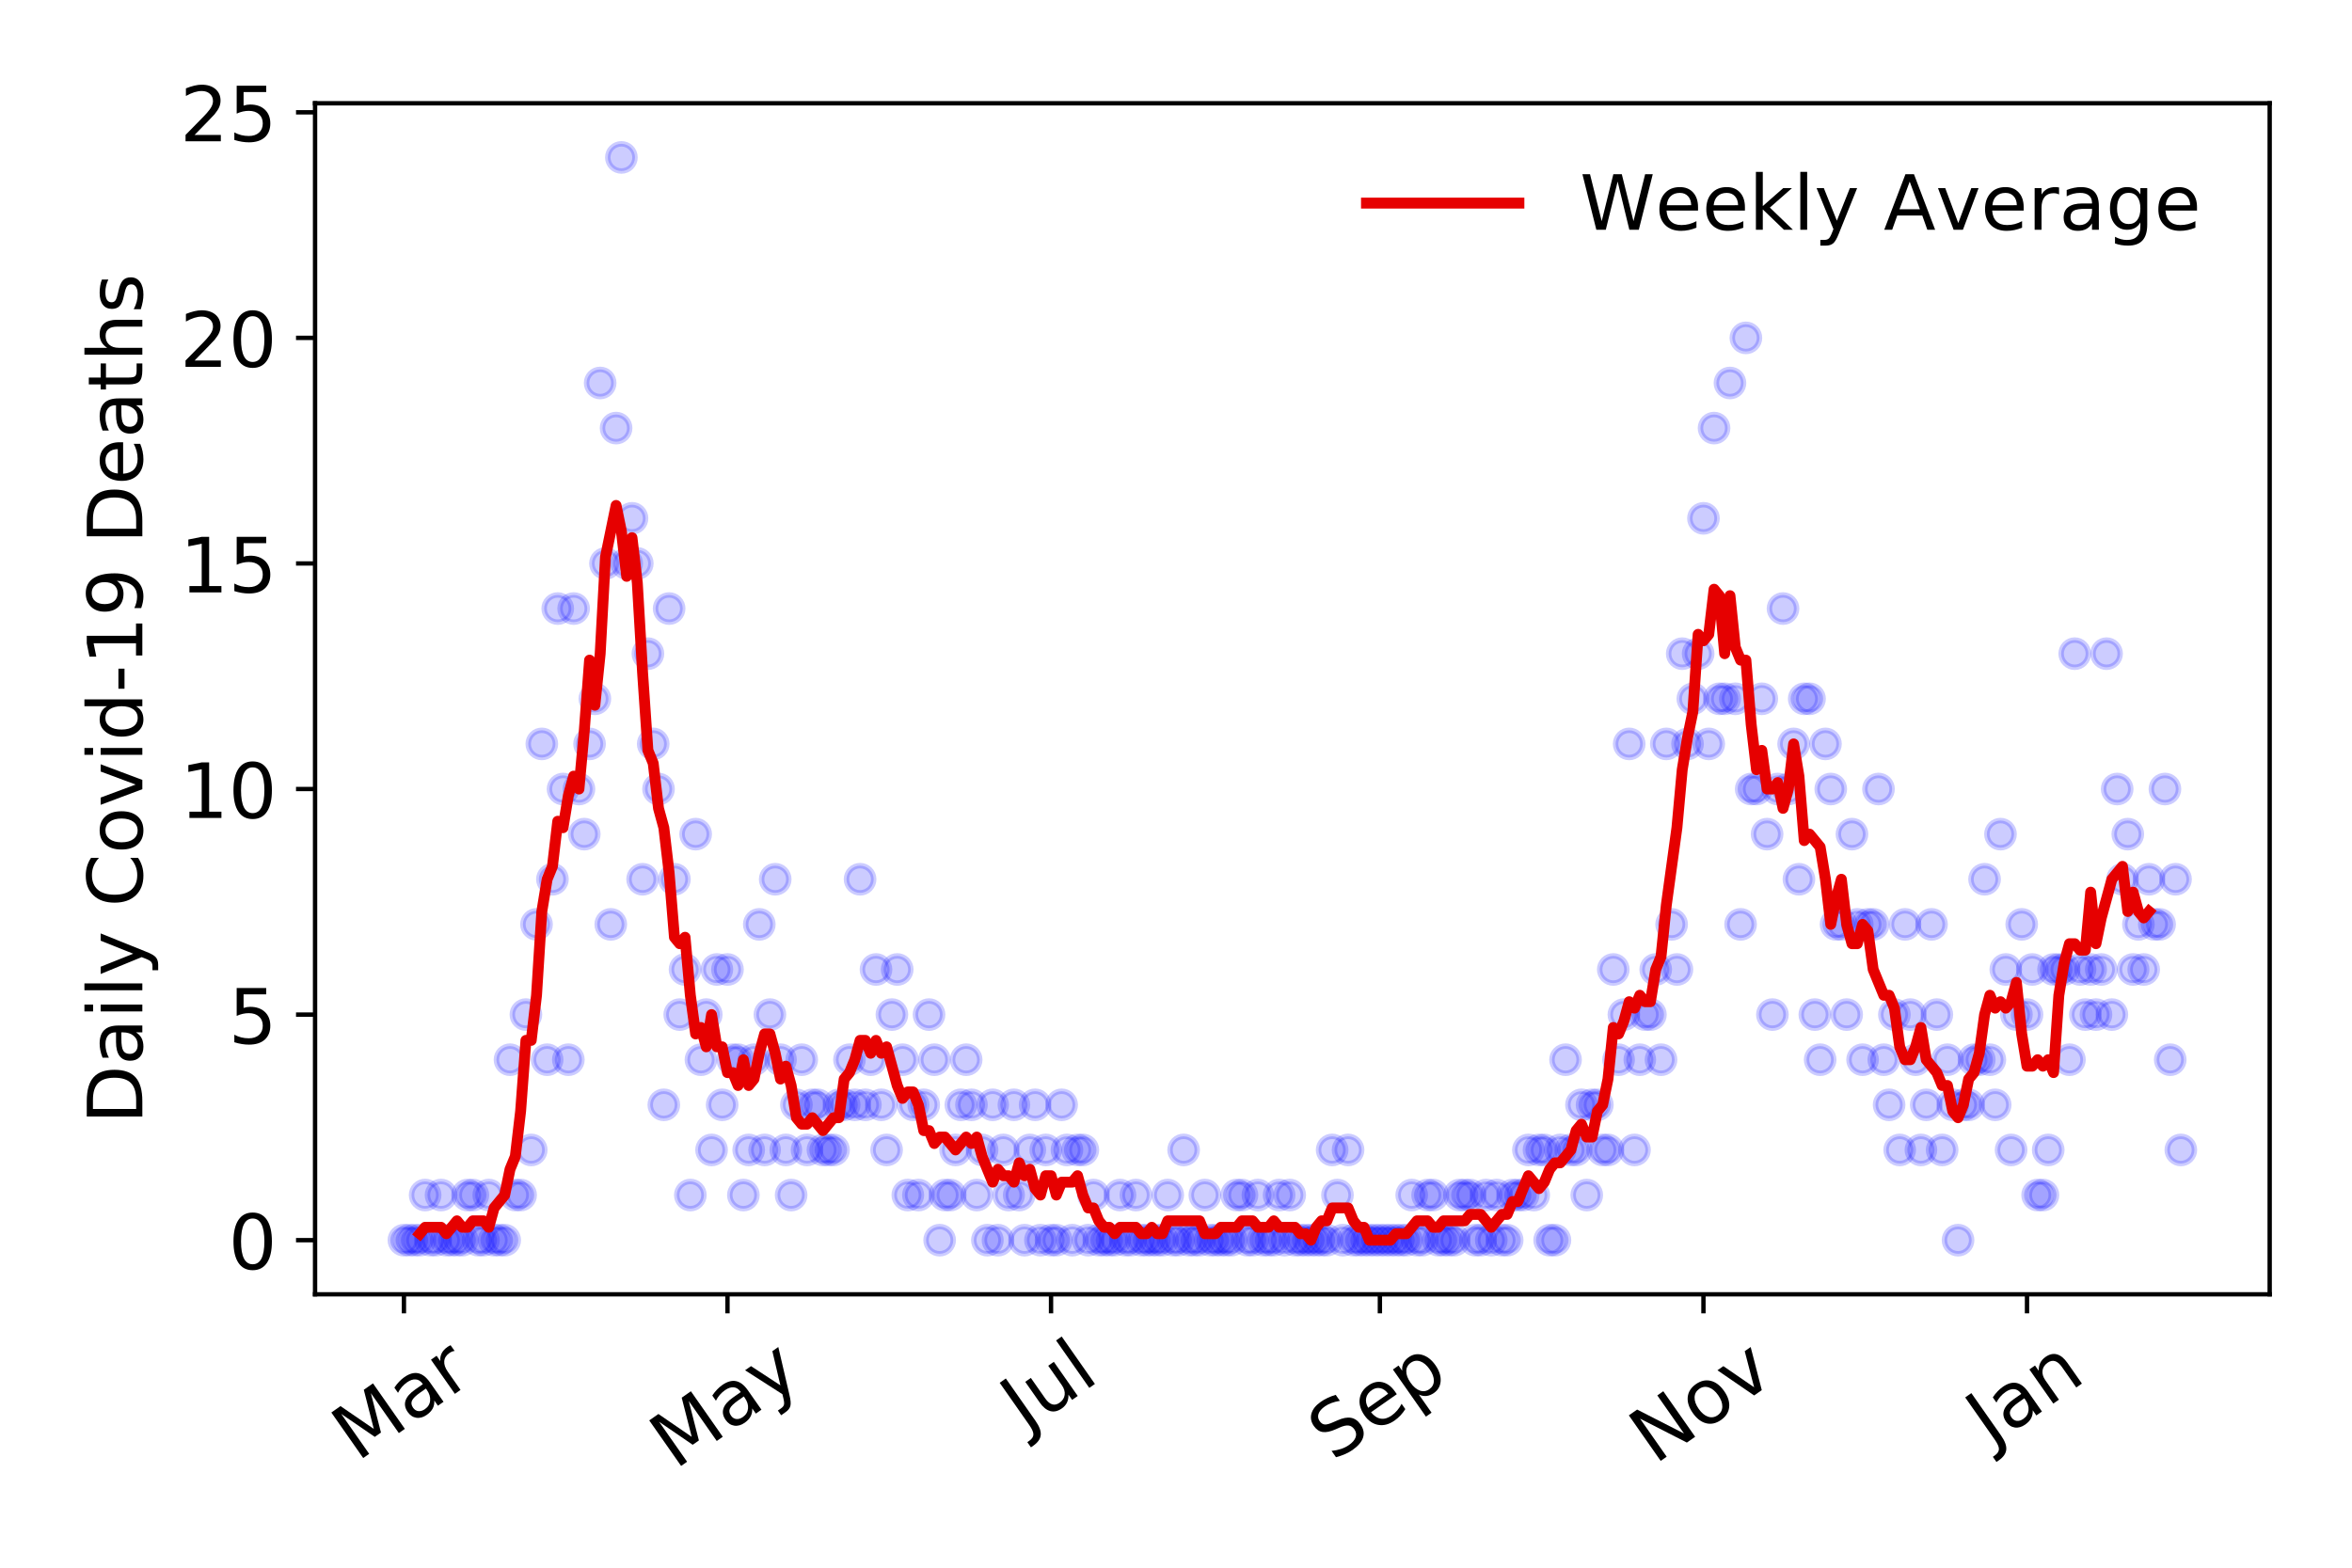 <?xml version="1.0" encoding="utf-8" standalone="no"?>
<!DOCTYPE svg PUBLIC "-//W3C//DTD SVG 1.1//EN"
  "http://www.w3.org/Graphics/SVG/1.1/DTD/svg11.dtd">
<!-- Created with matplotlib (https://matplotlib.org/) -->
<svg height="288pt" version="1.1" viewBox="0 0 432 288" width="432pt" xmlns="http://www.w3.org/2000/svg" xmlns:xlink="http://www.w3.org/1999/xlink">
 <defs>
  <style type="text/css">
*{stroke-linecap:butt;stroke-linejoin:round;}
  </style>
 </defs>
 <g id="figure_1">
  <g id="patch_1">
   <path d="M 0 288 
L 432 288 
L 432 0 
L 0 0 
z
" style="fill:#ffffff;"/>
  </g>
  <g id="axes_1">
   <g id="patch_2">
    <path d="M 57.87 237.778 
L 416.88 237.778 
L 416.88 18.973 
L 57.87 18.973 
z
" style="fill:#ffffff;"/>
   </g>
   <g id="matplotlib.axis_1">
    <g id="xtick_1">
     <g id="line2d_1">
      <defs>
       <path d="M 0 0 
L 0 3.5 
" id="mf35f6ad373" style="stroke:#000000;stroke-width:0.8;"/>
      </defs>
      <g>
       <use style="stroke:#000000;stroke-width:0.8;" x="74.189" xlink:href="#mf35f6ad373" y="237.778"/>
      </g>
     </g>
     <g id="text_1">
      <!-- Mar -->
      <defs>
       <path d="M 9.812 72.906 
L 24.516 72.906 
L 43.109 23.297 
L 61.812 72.906 
L 76.516 72.906 
L 76.516 0 
L 66.891 0 
L 66.891 64.016 
L 48.094 14.016 
L 38.188 14.016 
L 19.391 64.016 
L 19.391 0 
L 9.812 0 
z
" id="DejaVuSans-77"/>
       <path d="M 34.281 27.484 
Q 23.391 27.484 19.188 25 
Q 14.984 22.516 14.984 16.5 
Q 14.984 11.719 18.141 8.906 
Q 21.297 6.109 26.703 6.109 
Q 34.188 6.109 38.703 11.406 
Q 43.219 16.703 43.219 25.484 
L 43.219 27.484 
z
M 52.203 31.203 
L 52.203 0 
L 43.219 0 
L 43.219 8.297 
Q 40.141 3.328 35.547 0.953 
Q 30.953 -1.422 24.312 -1.422 
Q 15.922 -1.422 10.953 3.297 
Q 6 8.016 6 15.922 
Q 6 25.141 12.172 29.828 
Q 18.359 34.516 30.609 34.516 
L 43.219 34.516 
L 43.219 35.406 
Q 43.219 41.609 39.141 45 
Q 35.062 48.391 27.688 48.391 
Q 23 48.391 18.547 47.266 
Q 14.109 46.141 10.016 43.891 
L 10.016 52.203 
Q 14.938 54.109 19.578 55.047 
Q 24.219 56 28.609 56 
Q 40.484 56 46.344 49.844 
Q 52.203 43.703 52.203 31.203 
z
" id="DejaVuSans-97"/>
       <path d="M 41.109 46.297 
Q 39.594 47.172 37.812 47.578 
Q 36.031 48 33.891 48 
Q 26.266 48 22.188 43.047 
Q 18.109 38.094 18.109 28.812 
L 18.109 0 
L 9.078 0 
L 9.078 54.688 
L 18.109 54.688 
L 18.109 46.188 
Q 20.953 51.172 25.484 53.578 
Q 30.031 56 36.531 56 
Q 37.453 56 38.578 55.875 
Q 39.703 55.766 41.062 55.516 
z
" id="DejaVuSans-114"/>
      </defs>
      <g transform="translate(65.586 268.643)rotate(-35)scale(0.14 -0.14)">
       <use xlink:href="#DejaVuSans-77"/>
       <use x="86.279" xlink:href="#DejaVuSans-97"/>
       <use x="147.559" xlink:href="#DejaVuSans-114"/>
      </g>
     </g>
    </g>
    <g id="xtick_2">
     <g id="line2d_2">
      <g>
       <use style="stroke:#000000;stroke-width:0.8;" x="133.618" xlink:href="#mf35f6ad373" y="237.778"/>
      </g>
     </g>
     <g id="text_2">
      <!-- May -->
      <defs>
       <path d="M 32.172 -5.078 
Q 28.375 -14.844 24.75 -17.812 
Q 21.141 -20.797 15.094 -20.797 
L 7.906 -20.797 
L 7.906 -13.281 
L 13.188 -13.281 
Q 16.891 -13.281 18.938 -11.516 
Q 21 -9.766 23.484 -3.219 
L 25.094 0.875 
L 2.984 54.688 
L 12.5 54.688 
L 29.594 11.922 
L 46.688 54.688 
L 56.203 54.688 
z
" id="DejaVuSans-121"/>
      </defs>
      <g transform="translate(123.978 270.094)rotate(-35)scale(0.14 -0.14)">
       <use xlink:href="#DejaVuSans-77"/>
       <use x="86.279" xlink:href="#DejaVuSans-97"/>
       <use x="147.559" xlink:href="#DejaVuSans-121"/>
      </g>
     </g>
    </g>
    <g id="xtick_3">
     <g id="line2d_3">
      <g>
       <use style="stroke:#000000;stroke-width:0.8;" x="193.047" xlink:href="#mf35f6ad373" y="237.778"/>
      </g>
     </g>
     <g id="text_3">
      <!-- Jul -->
      <defs>
       <path d="M 9.812 72.906 
L 19.672 72.906 
L 19.672 5.078 
Q 19.672 -8.109 14.672 -14.062 
Q 9.672 -20.016 -1.422 -20.016 
L -5.172 -20.016 
L -5.172 -11.719 
L -2.094 -11.719 
Q 4.438 -11.719 7.125 -8.047 
Q 9.812 -4.391 9.812 5.078 
z
" id="DejaVuSans-74"/>
       <path d="M 8.5 21.578 
L 8.5 54.688 
L 17.484 54.688 
L 17.484 21.922 
Q 17.484 14.156 20.5 10.266 
Q 23.531 6.391 29.594 6.391 
Q 36.859 6.391 41.078 11.031 
Q 45.312 15.672 45.312 23.688 
L 45.312 54.688 
L 54.297 54.688 
L 54.297 0 
L 45.312 0 
L 45.312 8.406 
Q 42.047 3.422 37.719 1 
Q 33.406 -1.422 27.688 -1.422 
Q 18.266 -1.422 13.375 4.438 
Q 8.5 10.297 8.5 21.578 
z
M 31.109 56 
z
" id="DejaVuSans-117"/>
       <path d="M 9.422 75.984 
L 18.406 75.984 
L 18.406 0 
L 9.422 0 
z
" id="DejaVuSans-108"/>
      </defs>
      <g transform="translate(188.344 263.181)rotate(-35)scale(0.14 -0.14)">
       <use xlink:href="#DejaVuSans-74"/>
       <use x="29.492" xlink:href="#DejaVuSans-117"/>
       <use x="92.871" xlink:href="#DejaVuSans-108"/>
      </g>
     </g>
    </g>
    <g id="xtick_4">
     <g id="line2d_4">
      <g>
       <use style="stroke:#000000;stroke-width:0.8;" x="253.45" xlink:href="#mf35f6ad373" y="237.778"/>
      </g>
     </g>
     <g id="text_4">
      <!-- Sep -->
      <defs>
       <path d="M 53.516 70.516 
L 53.516 60.891 
Q 47.906 63.578 42.922 64.891 
Q 37.938 66.219 33.297 66.219 
Q 25.25 66.219 20.875 63.094 
Q 16.5 59.969 16.5 54.203 
Q 16.5 49.359 19.406 46.891 
Q 22.312 44.438 30.422 42.922 
L 36.375 41.703 
Q 47.406 39.594 52.656 34.297 
Q 57.906 29 57.906 20.125 
Q 57.906 9.516 50.797 4.047 
Q 43.703 -1.422 29.984 -1.422 
Q 24.812 -1.422 18.969 -0.25 
Q 13.141 0.922 6.891 3.219 
L 6.891 13.375 
Q 12.891 10.016 18.656 8.297 
Q 24.422 6.594 29.984 6.594 
Q 38.422 6.594 43.016 9.906 
Q 47.609 13.234 47.609 19.391 
Q 47.609 24.75 44.312 27.781 
Q 41.016 30.812 33.5 32.328 
L 27.484 33.5 
Q 16.453 35.688 11.516 40.375 
Q 6.594 45.062 6.594 53.422 
Q 6.594 63.094 13.406 68.656 
Q 20.219 74.219 32.172 74.219 
Q 37.312 74.219 42.625 73.281 
Q 47.953 72.359 53.516 70.516 
z
" id="DejaVuSans-83"/>
       <path d="M 56.203 29.594 
L 56.203 25.203 
L 14.891 25.203 
Q 15.484 15.922 20.484 11.062 
Q 25.484 6.203 34.422 6.203 
Q 39.594 6.203 44.453 7.469 
Q 49.312 8.734 54.109 11.281 
L 54.109 2.781 
Q 49.266 0.734 44.188 -0.344 
Q 39.109 -1.422 33.891 -1.422 
Q 20.797 -1.422 13.156 6.188 
Q 5.516 13.812 5.516 26.812 
Q 5.516 40.234 12.766 48.109 
Q 20.016 56 32.328 56 
Q 43.359 56 49.781 48.891 
Q 56.203 41.797 56.203 29.594 
z
M 47.219 32.234 
Q 47.125 39.594 43.094 43.984 
Q 39.062 48.391 32.422 48.391 
Q 24.906 48.391 20.391 44.141 
Q 15.875 39.891 15.188 32.172 
z
" id="DejaVuSans-101"/>
       <path d="M 18.109 8.203 
L 18.109 -20.797 
L 9.078 -20.797 
L 9.078 54.688 
L 18.109 54.688 
L 18.109 46.391 
Q 20.953 51.266 25.266 53.625 
Q 29.594 56 35.594 56 
Q 45.562 56 51.781 48.094 
Q 58.016 40.188 58.016 27.297 
Q 58.016 14.406 51.781 6.484 
Q 45.562 -1.422 35.594 -1.422 
Q 29.594 -1.422 25.266 0.953 
Q 20.953 3.328 18.109 8.203 
z
M 48.688 27.297 
Q 48.688 37.203 44.609 42.844 
Q 40.531 48.484 33.406 48.484 
Q 26.266 48.484 22.188 42.844 
Q 18.109 37.203 18.109 27.297 
Q 18.109 17.391 22.188 11.75 
Q 26.266 6.109 33.406 6.109 
Q 40.531 6.109 44.609 11.75 
Q 48.688 17.391 48.688 27.297 
z
" id="DejaVuSans-112"/>
      </defs>
      <g transform="translate(244.857 268.629)rotate(-35)scale(0.14 -0.14)">
       <use xlink:href="#DejaVuSans-83"/>
       <use x="63.477" xlink:href="#DejaVuSans-101"/>
       <use x="125" xlink:href="#DejaVuSans-112"/>
      </g>
     </g>
    </g>
    <g id="xtick_5">
     <g id="line2d_5">
      <g>
       <use style="stroke:#000000;stroke-width:0.8;" x="312.879" xlink:href="#mf35f6ad373" y="237.778"/>
      </g>
     </g>
     <g id="text_5">
      <!-- Nov -->
      <defs>
       <path d="M 9.812 72.906 
L 23.094 72.906 
L 55.422 11.922 
L 55.422 72.906 
L 64.984 72.906 
L 64.984 0 
L 51.703 0 
L 19.391 60.984 
L 19.391 0 
L 9.812 0 
z
" id="DejaVuSans-78"/>
       <path d="M 30.609 48.391 
Q 23.391 48.391 19.188 42.75 
Q 14.984 37.109 14.984 27.297 
Q 14.984 17.484 19.156 11.844 
Q 23.344 6.203 30.609 6.203 
Q 37.797 6.203 41.984 11.859 
Q 46.188 17.531 46.188 27.297 
Q 46.188 37.016 41.984 42.703 
Q 37.797 48.391 30.609 48.391 
z
M 30.609 56 
Q 42.328 56 49.016 48.375 
Q 55.719 40.766 55.719 27.297 
Q 55.719 13.875 49.016 6.219 
Q 42.328 -1.422 30.609 -1.422 
Q 18.844 -1.422 12.172 6.219 
Q 5.516 13.875 5.516 27.297 
Q 5.516 40.766 12.172 48.375 
Q 18.844 56 30.609 56 
z
" id="DejaVuSans-111"/>
       <path d="M 2.984 54.688 
L 12.5 54.688 
L 29.594 8.797 
L 46.688 54.688 
L 56.203 54.688 
L 35.688 0 
L 23.484 0 
z
" id="DejaVuSans-118"/>
      </defs>
      <g transform="translate(303.903 269.166)rotate(-35)scale(0.14 -0.14)">
       <use xlink:href="#DejaVuSans-78"/>
       <use x="74.805" xlink:href="#DejaVuSans-111"/>
       <use x="135.986" xlink:href="#DejaVuSans-118"/>
      </g>
     </g>
    </g>
    <g id="xtick_6">
     <g id="line2d_6">
      <g>
       <use style="stroke:#000000;stroke-width:0.8;" x="372.308" xlink:href="#mf35f6ad373" y="237.778"/>
      </g>
     </g>
     <g id="text_6">
      <!-- Jan -->
      <defs>
       <path d="M 54.891 33.016 
L 54.891 0 
L 45.906 0 
L 45.906 32.719 
Q 45.906 40.484 42.875 44.328 
Q 39.844 48.188 33.797 48.188 
Q 26.516 48.188 22.312 43.547 
Q 18.109 38.922 18.109 30.906 
L 18.109 0 
L 9.078 0 
L 9.078 54.688 
L 18.109 54.688 
L 18.109 46.188 
Q 21.344 51.125 25.703 53.562 
Q 30.078 56 35.797 56 
Q 45.219 56 50.047 50.172 
Q 54.891 44.344 54.891 33.016 
z
" id="DejaVuSans-110"/>
      </defs>
      <g transform="translate(365.685 265.871)rotate(-35)scale(0.14 -0.14)">
       <use xlink:href="#DejaVuSans-74"/>
       <use x="29.492" xlink:href="#DejaVuSans-97"/>
       <use x="90.771" xlink:href="#DejaVuSans-110"/>
      </g>
     </g>
    </g>
   </g>
   <g id="matplotlib.axis_2">
    <g id="ytick_1">
     <g id="line2d_7">
      <defs>
       <path d="M 0 0 
L -3.5 0 
" id="maa9c13ab41" style="stroke:#000000;stroke-width:0.8;"/>
      </defs>
      <g>
       <use style="stroke:#000000;stroke-width:0.8;" x="57.87" xlink:href="#maa9c13ab41" y="227.832"/>
      </g>
     </g>
     <g id="text_7">
      <!-- 0 -->
      <defs>
       <path d="M 31.781 66.406 
Q 24.172 66.406 20.328 58.906 
Q 16.5 51.422 16.5 36.375 
Q 16.5 21.391 20.328 13.891 
Q 24.172 6.391 31.781 6.391 
Q 39.453 6.391 43.281 13.891 
Q 47.125 21.391 47.125 36.375 
Q 47.125 51.422 43.281 58.906 
Q 39.453 66.406 31.781 66.406 
z
M 31.781 74.219 
Q 44.047 74.219 50.516 64.516 
Q 56.984 54.828 56.984 36.375 
Q 56.984 17.969 50.516 8.266 
Q 44.047 -1.422 31.781 -1.422 
Q 19.531 -1.422 13.062 8.266 
Q 6.594 17.969 6.594 36.375 
Q 6.594 54.828 13.062 64.516 
Q 19.531 74.219 31.781 74.219 
z
" id="DejaVuSans-48"/>
      </defs>
      <g transform="translate(41.962 233.151)scale(0.14 -0.14)">
       <use xlink:href="#DejaVuSans-48"/>
      </g>
     </g>
    </g>
    <g id="ytick_2">
     <g id="line2d_8">
      <g>
       <use style="stroke:#000000;stroke-width:0.8;" x="57.87" xlink:href="#maa9c13ab41" y="186.392"/>
      </g>
     </g>
     <g id="text_8">
      <!-- 5 -->
      <defs>
       <path d="M 10.797 72.906 
L 49.516 72.906 
L 49.516 64.594 
L 19.828 64.594 
L 19.828 46.734 
Q 21.969 47.469 24.109 47.828 
Q 26.266 48.188 28.422 48.188 
Q 40.625 48.188 47.75 41.5 
Q 54.891 34.812 54.891 23.391 
Q 54.891 11.625 47.562 5.094 
Q 40.234 -1.422 26.906 -1.422 
Q 22.312 -1.422 17.547 -0.641 
Q 12.797 0.141 7.719 1.703 
L 7.719 11.625 
Q 12.109 9.234 16.797 8.062 
Q 21.484 6.891 26.703 6.891 
Q 35.156 6.891 40.078 11.328 
Q 45.016 15.766 45.016 23.391 
Q 45.016 31 40.078 35.438 
Q 35.156 39.891 26.703 39.891 
Q 22.75 39.891 18.812 39.016 
Q 14.891 38.141 10.797 36.281 
z
" id="DejaVuSans-53"/>
      </defs>
      <g transform="translate(41.962 191.711)scale(0.14 -0.14)">
       <use xlink:href="#DejaVuSans-53"/>
      </g>
     </g>
    </g>
    <g id="ytick_3">
     <g id="line2d_9">
      <g>
       <use style="stroke:#000000;stroke-width:0.8;" x="57.87" xlink:href="#maa9c13ab41" y="144.952"/>
      </g>
     </g>
     <g id="text_9">
      <!-- 10 -->
      <defs>
       <path d="M 12.406 8.297 
L 28.516 8.297 
L 28.516 63.922 
L 10.984 60.406 
L 10.984 69.391 
L 28.422 72.906 
L 38.281 72.906 
L 38.281 8.297 
L 54.391 8.297 
L 54.391 0 
L 12.406 0 
z
" id="DejaVuSans-49"/>
      </defs>
      <g transform="translate(33.055 150.271)scale(0.14 -0.14)">
       <use xlink:href="#DejaVuSans-49"/>
       <use x="63.623" xlink:href="#DejaVuSans-48"/>
      </g>
     </g>
    </g>
    <g id="ytick_4">
     <g id="line2d_10">
      <g>
       <use style="stroke:#000000;stroke-width:0.8;" x="57.87" xlink:href="#maa9c13ab41" y="103.511"/>
      </g>
     </g>
     <g id="text_10">
      <!-- 15 -->
      <g transform="translate(33.055 108.83)scale(0.14 -0.14)">
       <use xlink:href="#DejaVuSans-49"/>
       <use x="63.623" xlink:href="#DejaVuSans-53"/>
      </g>
     </g>
    </g>
    <g id="ytick_5">
     <g id="line2d_11">
      <g>
       <use style="stroke:#000000;stroke-width:0.8;" x="57.87" xlink:href="#maa9c13ab41" y="62.071"/>
      </g>
     </g>
     <g id="text_11">
      <!-- 20 -->
      <defs>
       <path d="M 19.188 8.297 
L 53.609 8.297 
L 53.609 0 
L 7.328 0 
L 7.328 8.297 
Q 12.938 14.109 22.625 23.891 
Q 32.328 33.688 34.812 36.531 
Q 39.547 41.844 41.422 45.531 
Q 43.312 49.219 43.312 52.781 
Q 43.312 58.594 39.234 62.25 
Q 35.156 65.922 28.609 65.922 
Q 23.969 65.922 18.812 64.312 
Q 13.672 62.703 7.812 59.422 
L 7.812 69.391 
Q 13.766 71.781 18.938 73 
Q 24.125 74.219 28.422 74.219 
Q 39.75 74.219 46.484 68.547 
Q 53.219 62.891 53.219 53.422 
Q 53.219 48.922 51.531 44.891 
Q 49.859 40.875 45.406 35.406 
Q 44.188 33.984 37.641 27.219 
Q 31.109 20.453 19.188 8.297 
z
" id="DejaVuSans-50"/>
      </defs>
      <g transform="translate(33.055 67.39)scale(0.14 -0.14)">
       <use xlink:href="#DejaVuSans-50"/>
       <use x="63.623" xlink:href="#DejaVuSans-48"/>
      </g>
     </g>
    </g>
    <g id="ytick_6">
     <g id="line2d_12">
      <g>
       <use style="stroke:#000000;stroke-width:0.8;" x="57.87" xlink:href="#maa9c13ab41" y="20.63"/>
      </g>
     </g>
     <g id="text_12">
      <!-- 25 -->
      <g transform="translate(33.055 25.949)scale(0.14 -0.14)">
       <use xlink:href="#DejaVuSans-50"/>
       <use x="63.623" xlink:href="#DejaVuSans-53"/>
      </g>
     </g>
    </g>
    <g id="text_13">
     <!-- Daily Covid-19 Deaths -->
     <defs>
      <path d="M 19.672 64.797 
L 19.672 8.109 
L 31.594 8.109 
Q 46.688 8.109 53.688 14.938 
Q 60.688 21.781 60.688 36.531 
Q 60.688 51.172 53.688 57.984 
Q 46.688 64.797 31.594 64.797 
z
M 9.812 72.906 
L 30.078 72.906 
Q 51.266 72.906 61.172 64.094 
Q 71.094 55.281 71.094 36.531 
Q 71.094 17.672 61.125 8.828 
Q 51.172 0 30.078 0 
L 9.812 0 
z
" id="DejaVuSans-68"/>
      <path d="M 9.422 54.688 
L 18.406 54.688 
L 18.406 0 
L 9.422 0 
z
M 9.422 75.984 
L 18.406 75.984 
L 18.406 64.594 
L 9.422 64.594 
z
" id="DejaVuSans-105"/>
      <path id="DejaVuSans-32"/>
      <path d="M 64.406 67.281 
L 64.406 56.891 
Q 59.422 61.531 53.781 63.812 
Q 48.141 66.109 41.797 66.109 
Q 29.297 66.109 22.656 58.469 
Q 16.016 50.828 16.016 36.375 
Q 16.016 21.969 22.656 14.328 
Q 29.297 6.688 41.797 6.688 
Q 48.141 6.688 53.781 8.984 
Q 59.422 11.281 64.406 15.922 
L 64.406 5.609 
Q 59.234 2.094 53.438 0.328 
Q 47.656 -1.422 41.219 -1.422 
Q 24.656 -1.422 15.125 8.703 
Q 5.609 18.844 5.609 36.375 
Q 5.609 53.953 15.125 64.078 
Q 24.656 74.219 41.219 74.219 
Q 47.75 74.219 53.531 72.484 
Q 59.328 70.75 64.406 67.281 
z
" id="DejaVuSans-67"/>
      <path d="M 45.406 46.391 
L 45.406 75.984 
L 54.391 75.984 
L 54.391 0 
L 45.406 0 
L 45.406 8.203 
Q 42.578 3.328 38.25 0.953 
Q 33.938 -1.422 27.875 -1.422 
Q 17.969 -1.422 11.734 6.484 
Q 5.516 14.406 5.516 27.297 
Q 5.516 40.188 11.734 48.094 
Q 17.969 56 27.875 56 
Q 33.938 56 38.25 53.625 
Q 42.578 51.266 45.406 46.391 
z
M 14.797 27.297 
Q 14.797 17.391 18.875 11.75 
Q 22.953 6.109 30.078 6.109 
Q 37.203 6.109 41.297 11.75 
Q 45.406 17.391 45.406 27.297 
Q 45.406 37.203 41.297 42.844 
Q 37.203 48.484 30.078 48.484 
Q 22.953 48.484 18.875 42.844 
Q 14.797 37.203 14.797 27.297 
z
" id="DejaVuSans-100"/>
      <path d="M 4.891 31.391 
L 31.203 31.391 
L 31.203 23.391 
L 4.891 23.391 
z
" id="DejaVuSans-45"/>
      <path d="M 10.984 1.516 
L 10.984 10.5 
Q 14.703 8.734 18.5 7.812 
Q 22.312 6.891 25.984 6.891 
Q 35.75 6.891 40.891 13.453 
Q 46.047 20.016 46.781 33.406 
Q 43.953 29.203 39.594 26.953 
Q 35.25 24.703 29.984 24.703 
Q 19.047 24.703 12.672 31.312 
Q 6.297 37.938 6.297 49.422 
Q 6.297 60.641 12.938 67.422 
Q 19.578 74.219 30.609 74.219 
Q 43.266 74.219 49.922 64.516 
Q 56.594 54.828 56.594 36.375 
Q 56.594 19.141 48.406 8.859 
Q 40.234 -1.422 26.422 -1.422 
Q 22.703 -1.422 18.891 -0.688 
Q 15.094 0.047 10.984 1.516 
z
M 30.609 32.422 
Q 37.25 32.422 41.125 36.953 
Q 45.016 41.5 45.016 49.422 
Q 45.016 57.281 41.125 61.844 
Q 37.25 66.406 30.609 66.406 
Q 23.969 66.406 20.094 61.844 
Q 16.219 57.281 16.219 49.422 
Q 16.219 41.5 20.094 36.953 
Q 23.969 32.422 30.609 32.422 
z
" id="DejaVuSans-57"/>
      <path d="M 18.312 70.219 
L 18.312 54.688 
L 36.812 54.688 
L 36.812 47.703 
L 18.312 47.703 
L 18.312 18.016 
Q 18.312 11.328 20.141 9.422 
Q 21.969 7.516 27.594 7.516 
L 36.812 7.516 
L 36.812 0 
L 27.594 0 
Q 17.188 0 13.234 3.875 
Q 9.281 7.766 9.281 18.016 
L 9.281 47.703 
L 2.688 47.703 
L 2.688 54.688 
L 9.281 54.688 
L 9.281 70.219 
z
" id="DejaVuSans-116"/>
      <path d="M 54.891 33.016 
L 54.891 0 
L 45.906 0 
L 45.906 32.719 
Q 45.906 40.484 42.875 44.328 
Q 39.844 48.188 33.797 48.188 
Q 26.516 48.188 22.312 43.547 
Q 18.109 38.922 18.109 30.906 
L 18.109 0 
L 9.078 0 
L 9.078 75.984 
L 18.109 75.984 
L 18.109 46.188 
Q 21.344 51.125 25.703 53.562 
Q 30.078 56 35.797 56 
Q 45.219 56 50.047 50.172 
Q 54.891 44.344 54.891 33.016 
z
" id="DejaVuSans-104"/>
      <path d="M 44.281 53.078 
L 44.281 44.578 
Q 40.484 46.531 36.375 47.5 
Q 32.281 48.484 27.875 48.484 
Q 21.188 48.484 17.844 46.438 
Q 14.5 44.391 14.5 40.281 
Q 14.5 37.156 16.891 35.375 
Q 19.281 33.594 26.516 31.984 
L 29.594 31.297 
Q 39.156 29.25 43.188 25.516 
Q 47.219 21.781 47.219 15.094 
Q 47.219 7.469 41.188 3.016 
Q 35.156 -1.422 24.609 -1.422 
Q 20.219 -1.422 15.453 -0.562 
Q 10.688 0.297 5.422 2 
L 5.422 11.281 
Q 10.406 8.688 15.234 7.391 
Q 20.062 6.109 24.812 6.109 
Q 31.156 6.109 34.562 8.281 
Q 37.984 10.453 37.984 14.406 
Q 37.984 18.062 35.516 20.016 
Q 33.062 21.969 24.703 23.781 
L 21.578 24.516 
Q 13.234 26.266 9.516 29.906 
Q 5.812 33.547 5.812 39.891 
Q 5.812 47.609 11.281 51.797 
Q 16.75 56 26.812 56 
Q 31.781 56 36.172 55.266 
Q 40.578 54.547 44.281 53.078 
z
" id="DejaVuSans-115"/>
     </defs>
     <g transform="translate(26.143 206.487)rotate(-90)scale(0.14 -0.14)">
      <use xlink:href="#DejaVuSans-68"/>
      <use x="77.002" xlink:href="#DejaVuSans-97"/>
      <use x="138.281" xlink:href="#DejaVuSans-105"/>
      <use x="166.064" xlink:href="#DejaVuSans-108"/>
      <use x="193.848" xlink:href="#DejaVuSans-121"/>
      <use x="253.027" xlink:href="#DejaVuSans-32"/>
      <use x="284.814" xlink:href="#DejaVuSans-67"/>
      <use x="354.639" xlink:href="#DejaVuSans-111"/>
      <use x="415.82" xlink:href="#DejaVuSans-118"/>
      <use x="475" xlink:href="#DejaVuSans-105"/>
      <use x="502.783" xlink:href="#DejaVuSans-100"/>
      <use x="566.26" xlink:href="#DejaVuSans-45"/>
      <use x="602.344" xlink:href="#DejaVuSans-49"/>
      <use x="665.967" xlink:href="#DejaVuSans-57"/>
      <use x="729.59" xlink:href="#DejaVuSans-32"/>
      <use x="761.377" xlink:href="#DejaVuSans-68"/>
      <use x="838.379" xlink:href="#DejaVuSans-101"/>
      <use x="899.902" xlink:href="#DejaVuSans-97"/>
      <use x="961.182" xlink:href="#DejaVuSans-116"/>
      <use x="1000.391" xlink:href="#DejaVuSans-104"/>
      <use x="1063.77" xlink:href="#DejaVuSans-115"/>
     </g>
    </g>
   </g>
   <g id="line2d_13">
    <defs>
     <path d="M 0 2.5 
C 0.663 2.5 1.299 2.237 1.768 1.768 
C 2.237 1.299 2.5 0.663 2.5 0 
C 2.5 -0.663 2.237 -1.299 1.768 -1.768 
C 1.299 -2.237 0.663 -2.5 0 -2.5 
C -0.663 -2.5 -1.299 -2.237 -1.768 -1.768 
C -2.237 -1.299 -2.5 -0.663 -2.5 0 
C -2.5 0.663 -2.237 1.299 -1.768 1.768 
C -1.299 2.237 -0.663 2.5 0 2.5 
z
" id="mdc884647b0" style="stroke:#0000ff;stroke-opacity:0.2;"/>
    </defs>
    <g clip-path="url(#p2e2a25938c)">
     <use style="fill:#0000ff;fill-opacity:0.2;stroke:#0000ff;stroke-opacity:0.2;" x="74.189" xlink:href="#mdc884647b0" y="227.832"/>
     <use style="fill:#0000ff;fill-opacity:0.2;stroke:#0000ff;stroke-opacity:0.2;" x="75.163" xlink:href="#mdc884647b0" y="227.832"/>
     <use style="fill:#0000ff;fill-opacity:0.2;stroke:#0000ff;stroke-opacity:0.2;" x="76.137" xlink:href="#mdc884647b0" y="227.832"/>
     <use style="fill:#0000ff;fill-opacity:0.2;stroke:#0000ff;stroke-opacity:0.2;" x="77.111" xlink:href="#mdc884647b0" y="227.832"/>
     <use style="fill:#0000ff;fill-opacity:0.2;stroke:#0000ff;stroke-opacity:0.2;" x="78.086" xlink:href="#mdc884647b0" y="219.544"/>
     <use style="fill:#0000ff;fill-opacity:0.2;stroke:#0000ff;stroke-opacity:0.2;" x="79.06" xlink:href="#mdc884647b0" y="227.832"/>
     <use style="fill:#0000ff;fill-opacity:0.2;stroke:#0000ff;stroke-opacity:0.2;" x="80.034" xlink:href="#mdc884647b0" y="227.832"/>
     <use style="fill:#0000ff;fill-opacity:0.2;stroke:#0000ff;stroke-opacity:0.2;" x="81.008" xlink:href="#mdc884647b0" y="219.544"/>
     <use style="fill:#0000ff;fill-opacity:0.2;stroke:#0000ff;stroke-opacity:0.2;" x="81.983" xlink:href="#mdc884647b0" y="227.832"/>
     <use style="fill:#0000ff;fill-opacity:0.2;stroke:#0000ff;stroke-opacity:0.2;" x="82.957" xlink:href="#mdc884647b0" y="227.832"/>
     <use style="fill:#0000ff;fill-opacity:0.2;stroke:#0000ff;stroke-opacity:0.2;" x="83.931" xlink:href="#mdc884647b0" y="227.832"/>
     <use style="fill:#0000ff;fill-opacity:0.2;stroke:#0000ff;stroke-opacity:0.2;" x="84.905" xlink:href="#mdc884647b0" y="227.832"/>
     <use style="fill:#0000ff;fill-opacity:0.2;stroke:#0000ff;stroke-opacity:0.2;" x="85.88" xlink:href="#mdc884647b0" y="219.544"/>
     <use style="fill:#0000ff;fill-opacity:0.2;stroke:#0000ff;stroke-opacity:0.2;" x="86.854" xlink:href="#mdc884647b0" y="219.544"/>
     <use style="fill:#0000ff;fill-opacity:0.2;stroke:#0000ff;stroke-opacity:0.2;" x="87.828" xlink:href="#mdc884647b0" y="227.832"/>
     <use style="fill:#0000ff;fill-opacity:0.2;stroke:#0000ff;stroke-opacity:0.2;" x="88.802" xlink:href="#mdc884647b0" y="227.832"/>
     <use style="fill:#0000ff;fill-opacity:0.2;stroke:#0000ff;stroke-opacity:0.2;" x="89.777" xlink:href="#mdc884647b0" y="219.544"/>
     <use style="fill:#0000ff;fill-opacity:0.2;stroke:#0000ff;stroke-opacity:0.2;" x="90.751" xlink:href="#mdc884647b0" y="227.832"/>
     <use style="fill:#0000ff;fill-opacity:0.2;stroke:#0000ff;stroke-opacity:0.2;" x="91.725" xlink:href="#mdc884647b0" y="227.832"/>
     <use style="fill:#0000ff;fill-opacity:0.2;stroke:#0000ff;stroke-opacity:0.2;" x="92.699" xlink:href="#mdc884647b0" y="227.832"/>
     <use style="fill:#0000ff;fill-opacity:0.2;stroke:#0000ff;stroke-opacity:0.2;" x="93.674" xlink:href="#mdc884647b0" y="194.68"/>
     <use style="fill:#0000ff;fill-opacity:0.2;stroke:#0000ff;stroke-opacity:0.2;" x="94.648" xlink:href="#mdc884647b0" y="219.544"/>
     <use style="fill:#0000ff;fill-opacity:0.2;stroke:#0000ff;stroke-opacity:0.2;" x="95.622" xlink:href="#mdc884647b0" y="219.544"/>
     <use style="fill:#0000ff;fill-opacity:0.2;stroke:#0000ff;stroke-opacity:0.2;" x="96.596" xlink:href="#mdc884647b0" y="186.392"/>
     <use style="fill:#0000ff;fill-opacity:0.2;stroke:#0000ff;stroke-opacity:0.2;" x="97.571" xlink:href="#mdc884647b0" y="211.256"/>
     <use style="fill:#0000ff;fill-opacity:0.2;stroke:#0000ff;stroke-opacity:0.2;" x="98.545" xlink:href="#mdc884647b0" y="169.816"/>
     <use style="fill:#0000ff;fill-opacity:0.2;stroke:#0000ff;stroke-opacity:0.2;" x="99.519" xlink:href="#mdc884647b0" y="136.664"/>
     <use style="fill:#0000ff;fill-opacity:0.2;stroke:#0000ff;stroke-opacity:0.2;" x="100.493" xlink:href="#mdc884647b0" y="194.68"/>
     <use style="fill:#0000ff;fill-opacity:0.2;stroke:#0000ff;stroke-opacity:0.2;" x="101.468" xlink:href="#mdc884647b0" y="161.528"/>
     <use style="fill:#0000ff;fill-opacity:0.2;stroke:#0000ff;stroke-opacity:0.2;" x="102.442" xlink:href="#mdc884647b0" y="111.799"/>
     <use style="fill:#0000ff;fill-opacity:0.2;stroke:#0000ff;stroke-opacity:0.2;" x="103.416" xlink:href="#mdc884647b0" y="144.952"/>
     <use style="fill:#0000ff;fill-opacity:0.2;stroke:#0000ff;stroke-opacity:0.2;" x="104.39" xlink:href="#mdc884647b0" y="194.68"/>
     <use style="fill:#0000ff;fill-opacity:0.2;stroke:#0000ff;stroke-opacity:0.2;" x="105.365" xlink:href="#mdc884647b0" y="111.799"/>
     <use style="fill:#0000ff;fill-opacity:0.2;stroke:#0000ff;stroke-opacity:0.2;" x="106.339" xlink:href="#mdc884647b0" y="144.952"/>
     <use style="fill:#0000ff;fill-opacity:0.2;stroke:#0000ff;stroke-opacity:0.2;" x="107.313" xlink:href="#mdc884647b0" y="153.24"/>
     <use style="fill:#0000ff;fill-opacity:0.2;stroke:#0000ff;stroke-opacity:0.2;" x="108.287" xlink:href="#mdc884647b0" y="136.664"/>
     <use style="fill:#0000ff;fill-opacity:0.2;stroke:#0000ff;stroke-opacity:0.2;" x="109.262" xlink:href="#mdc884647b0" y="128.375"/>
     <use style="fill:#0000ff;fill-opacity:0.2;stroke:#0000ff;stroke-opacity:0.2;" x="110.236" xlink:href="#mdc884647b0" y="70.359"/>
     <use style="fill:#0000ff;fill-opacity:0.2;stroke:#0000ff;stroke-opacity:0.2;" x="111.21" xlink:href="#mdc884647b0" y="103.511"/>
     <use style="fill:#0000ff;fill-opacity:0.2;stroke:#0000ff;stroke-opacity:0.2;" x="112.184" xlink:href="#mdc884647b0" y="169.816"/>
     <use style="fill:#0000ff;fill-opacity:0.2;stroke:#0000ff;stroke-opacity:0.2;" x="113.159" xlink:href="#mdc884647b0" y="78.647"/>
     <use style="fill:#0000ff;fill-opacity:0.2;stroke:#0000ff;stroke-opacity:0.2;" x="114.133" xlink:href="#mdc884647b0" y="28.918"/>
     <use style="fill:#0000ff;fill-opacity:0.2;stroke:#0000ff;stroke-opacity:0.2;" x="115.107" xlink:href="#mdc884647b0" y="103.511"/>
     <use style="fill:#0000ff;fill-opacity:0.2;stroke:#0000ff;stroke-opacity:0.2;" x="116.081" xlink:href="#mdc884647b0" y="95.223"/>
     <use style="fill:#0000ff;fill-opacity:0.2;stroke:#0000ff;stroke-opacity:0.2;" x="117.056" xlink:href="#mdc884647b0" y="103.511"/>
     <use style="fill:#0000ff;fill-opacity:0.2;stroke:#0000ff;stroke-opacity:0.2;" x="118.03" xlink:href="#mdc884647b0" y="161.528"/>
     <use style="fill:#0000ff;fill-opacity:0.2;stroke:#0000ff;stroke-opacity:0.2;" x="119.004" xlink:href="#mdc884647b0" y="120.087"/>
     <use style="fill:#0000ff;fill-opacity:0.2;stroke:#0000ff;stroke-opacity:0.2;" x="119.978" xlink:href="#mdc884647b0" y="136.664"/>
     <use style="fill:#0000ff;fill-opacity:0.2;stroke:#0000ff;stroke-opacity:0.2;" x="120.952" xlink:href="#mdc884647b0" y="144.952"/>
     <use style="fill:#0000ff;fill-opacity:0.2;stroke:#0000ff;stroke-opacity:0.2;" x="121.927" xlink:href="#mdc884647b0" y="202.968"/>
     <use style="fill:#0000ff;fill-opacity:0.2;stroke:#0000ff;stroke-opacity:0.2;" x="122.901" xlink:href="#mdc884647b0" y="111.799"/>
     <use style="fill:#0000ff;fill-opacity:0.2;stroke:#0000ff;stroke-opacity:0.2;" x="123.875" xlink:href="#mdc884647b0" y="161.528"/>
     <use style="fill:#0000ff;fill-opacity:0.2;stroke:#0000ff;stroke-opacity:0.2;" x="124.849" xlink:href="#mdc884647b0" y="186.392"/>
     <use style="fill:#0000ff;fill-opacity:0.2;stroke:#0000ff;stroke-opacity:0.2;" x="125.824" xlink:href="#mdc884647b0" y="178.104"/>
     <use style="fill:#0000ff;fill-opacity:0.2;stroke:#0000ff;stroke-opacity:0.2;" x="126.798" xlink:href="#mdc884647b0" y="219.544"/>
     <use style="fill:#0000ff;fill-opacity:0.2;stroke:#0000ff;stroke-opacity:0.2;" x="127.772" xlink:href="#mdc884647b0" y="153.24"/>
     <use style="fill:#0000ff;fill-opacity:0.2;stroke:#0000ff;stroke-opacity:0.2;" x="128.746" xlink:href="#mdc884647b0" y="194.68"/>
     <use style="fill:#0000ff;fill-opacity:0.2;stroke:#0000ff;stroke-opacity:0.2;" x="129.721" xlink:href="#mdc884647b0" y="186.392"/>
     <use style="fill:#0000ff;fill-opacity:0.2;stroke:#0000ff;stroke-opacity:0.2;" x="130.695" xlink:href="#mdc884647b0" y="211.256"/>
     <use style="fill:#0000ff;fill-opacity:0.2;stroke:#0000ff;stroke-opacity:0.2;" x="131.669" xlink:href="#mdc884647b0" y="178.104"/>
     <use style="fill:#0000ff;fill-opacity:0.2;stroke:#0000ff;stroke-opacity:0.2;" x="132.643" xlink:href="#mdc884647b0" y="202.968"/>
     <use style="fill:#0000ff;fill-opacity:0.2;stroke:#0000ff;stroke-opacity:0.2;" x="133.618" xlink:href="#mdc884647b0" y="178.104"/>
     <use style="fill:#0000ff;fill-opacity:0.2;stroke:#0000ff;stroke-opacity:0.2;" x="134.592" xlink:href="#mdc884647b0" y="194.68"/>
     <use style="fill:#0000ff;fill-opacity:0.2;stroke:#0000ff;stroke-opacity:0.2;" x="135.566" xlink:href="#mdc884647b0" y="194.68"/>
     <use style="fill:#0000ff;fill-opacity:0.2;stroke:#0000ff;stroke-opacity:0.2;" x="136.54" xlink:href="#mdc884647b0" y="219.544"/>
     <use style="fill:#0000ff;fill-opacity:0.2;stroke:#0000ff;stroke-opacity:0.2;" x="137.515" xlink:href="#mdc884647b0" y="211.256"/>
     <use style="fill:#0000ff;fill-opacity:0.2;stroke:#0000ff;stroke-opacity:0.2;" x="138.489" xlink:href="#mdc884647b0" y="194.68"/>
     <use style="fill:#0000ff;fill-opacity:0.2;stroke:#0000ff;stroke-opacity:0.2;" x="139.463" xlink:href="#mdc884647b0" y="169.816"/>
     <use style="fill:#0000ff;fill-opacity:0.2;stroke:#0000ff;stroke-opacity:0.2;" x="140.437" xlink:href="#mdc884647b0" y="211.256"/>
     <use style="fill:#0000ff;fill-opacity:0.2;stroke:#0000ff;stroke-opacity:0.2;" x="141.412" xlink:href="#mdc884647b0" y="186.392"/>
     <use style="fill:#0000ff;fill-opacity:0.2;stroke:#0000ff;stroke-opacity:0.2;" x="142.386" xlink:href="#mdc884647b0" y="161.528"/>
     <use style="fill:#0000ff;fill-opacity:0.2;stroke:#0000ff;stroke-opacity:0.2;" x="143.36" xlink:href="#mdc884647b0" y="194.68"/>
     <use style="fill:#0000ff;fill-opacity:0.2;stroke:#0000ff;stroke-opacity:0.2;" x="144.334" xlink:href="#mdc884647b0" y="211.256"/>
     <use style="fill:#0000ff;fill-opacity:0.2;stroke:#0000ff;stroke-opacity:0.2;" x="145.309" xlink:href="#mdc884647b0" y="219.544"/>
     <use style="fill:#0000ff;fill-opacity:0.2;stroke:#0000ff;stroke-opacity:0.2;" x="146.283" xlink:href="#mdc884647b0" y="202.968"/>
     <use style="fill:#0000ff;fill-opacity:0.2;stroke:#0000ff;stroke-opacity:0.2;" x="147.257" xlink:href="#mdc884647b0" y="194.68"/>
     <use style="fill:#0000ff;fill-opacity:0.2;stroke:#0000ff;stroke-opacity:0.2;" x="148.231" xlink:href="#mdc884647b0" y="211.256"/>
     <use style="fill:#0000ff;fill-opacity:0.2;stroke:#0000ff;stroke-opacity:0.2;" x="149.206" xlink:href="#mdc884647b0" y="202.968"/>
     <use style="fill:#0000ff;fill-opacity:0.2;stroke:#0000ff;stroke-opacity:0.2;" x="150.18" xlink:href="#mdc884647b0" y="202.968"/>
     <use style="fill:#0000ff;fill-opacity:0.2;stroke:#0000ff;stroke-opacity:0.2;" x="151.154" xlink:href="#mdc884647b0" y="211.256"/>
     <use style="fill:#0000ff;fill-opacity:0.2;stroke:#0000ff;stroke-opacity:0.2;" x="152.128" xlink:href="#mdc884647b0" y="211.256"/>
     <use style="fill:#0000ff;fill-opacity:0.2;stroke:#0000ff;stroke-opacity:0.2;" x="153.103" xlink:href="#mdc884647b0" y="211.256"/>
     <use style="fill:#0000ff;fill-opacity:0.2;stroke:#0000ff;stroke-opacity:0.2;" x="154.077" xlink:href="#mdc884647b0" y="202.968"/>
     <use style="fill:#0000ff;fill-opacity:0.2;stroke:#0000ff;stroke-opacity:0.2;" x="155.051" xlink:href="#mdc884647b0" y="202.968"/>
     <use style="fill:#0000ff;fill-opacity:0.2;stroke:#0000ff;stroke-opacity:0.2;" x="156.025" xlink:href="#mdc884647b0" y="194.68"/>
     <use style="fill:#0000ff;fill-opacity:0.2;stroke:#0000ff;stroke-opacity:0.2;" x="157" xlink:href="#mdc884647b0" y="202.968"/>
     <use style="fill:#0000ff;fill-opacity:0.2;stroke:#0000ff;stroke-opacity:0.2;" x="157.974" xlink:href="#mdc884647b0" y="161.528"/>
     <use style="fill:#0000ff;fill-opacity:0.2;stroke:#0000ff;stroke-opacity:0.2;" x="158.948" xlink:href="#mdc884647b0" y="202.968"/>
     <use style="fill:#0000ff;fill-opacity:0.2;stroke:#0000ff;stroke-opacity:0.2;" x="159.922" xlink:href="#mdc884647b0" y="194.68"/>
     <use style="fill:#0000ff;fill-opacity:0.2;stroke:#0000ff;stroke-opacity:0.2;" x="160.897" xlink:href="#mdc884647b0" y="178.104"/>
     <use style="fill:#0000ff;fill-opacity:0.2;stroke:#0000ff;stroke-opacity:0.2;" x="161.871" xlink:href="#mdc884647b0" y="202.968"/>
     <use style="fill:#0000ff;fill-opacity:0.2;stroke:#0000ff;stroke-opacity:0.2;" x="162.845" xlink:href="#mdc884647b0" y="211.256"/>
     <use style="fill:#0000ff;fill-opacity:0.2;stroke:#0000ff;stroke-opacity:0.2;" x="163.819" xlink:href="#mdc884647b0" y="186.392"/>
     <use style="fill:#0000ff;fill-opacity:0.2;stroke:#0000ff;stroke-opacity:0.2;" x="164.794" xlink:href="#mdc884647b0" y="178.104"/>
     <use style="fill:#0000ff;fill-opacity:0.2;stroke:#0000ff;stroke-opacity:0.2;" x="165.768" xlink:href="#mdc884647b0" y="194.68"/>
     <use style="fill:#0000ff;fill-opacity:0.2;stroke:#0000ff;stroke-opacity:0.2;" x="166.742" xlink:href="#mdc884647b0" y="219.544"/>
     <use style="fill:#0000ff;fill-opacity:0.2;stroke:#0000ff;stroke-opacity:0.2;" x="167.716" xlink:href="#mdc884647b0" y="202.968"/>
     <use style="fill:#0000ff;fill-opacity:0.2;stroke:#0000ff;stroke-opacity:0.2;" x="168.691" xlink:href="#mdc884647b0" y="219.544"/>
     <use style="fill:#0000ff;fill-opacity:0.2;stroke:#0000ff;stroke-opacity:0.2;" x="169.665" xlink:href="#mdc884647b0" y="202.968"/>
     <use style="fill:#0000ff;fill-opacity:0.2;stroke:#0000ff;stroke-opacity:0.2;" x="170.639" xlink:href="#mdc884647b0" y="186.392"/>
     <use style="fill:#0000ff;fill-opacity:0.2;stroke:#0000ff;stroke-opacity:0.2;" x="171.613" xlink:href="#mdc884647b0" y="194.68"/>
     <use style="fill:#0000ff;fill-opacity:0.2;stroke:#0000ff;stroke-opacity:0.2;" x="172.588" xlink:href="#mdc884647b0" y="227.832"/>
     <use style="fill:#0000ff;fill-opacity:0.2;stroke:#0000ff;stroke-opacity:0.2;" x="173.562" xlink:href="#mdc884647b0" y="219.544"/>
     <use style="fill:#0000ff;fill-opacity:0.2;stroke:#0000ff;stroke-opacity:0.2;" x="174.536" xlink:href="#mdc884647b0" y="219.544"/>
     <use style="fill:#0000ff;fill-opacity:0.2;stroke:#0000ff;stroke-opacity:0.2;" x="175.51" xlink:href="#mdc884647b0" y="211.256"/>
     <use style="fill:#0000ff;fill-opacity:0.2;stroke:#0000ff;stroke-opacity:0.2;" x="176.485" xlink:href="#mdc884647b0" y="202.968"/>
     <use style="fill:#0000ff;fill-opacity:0.2;stroke:#0000ff;stroke-opacity:0.2;" x="177.459" xlink:href="#mdc884647b0" y="194.68"/>
     <use style="fill:#0000ff;fill-opacity:0.2;stroke:#0000ff;stroke-opacity:0.2;" x="178.433" xlink:href="#mdc884647b0" y="202.968"/>
     <use style="fill:#0000ff;fill-opacity:0.2;stroke:#0000ff;stroke-opacity:0.2;" x="179.407" xlink:href="#mdc884647b0" y="219.544"/>
     <use style="fill:#0000ff;fill-opacity:0.2;stroke:#0000ff;stroke-opacity:0.2;" x="180.382" xlink:href="#mdc884647b0" y="211.256"/>
     <use style="fill:#0000ff;fill-opacity:0.2;stroke:#0000ff;stroke-opacity:0.2;" x="181.356" xlink:href="#mdc884647b0" y="227.832"/>
     <use style="fill:#0000ff;fill-opacity:0.2;stroke:#0000ff;stroke-opacity:0.2;" x="182.33" xlink:href="#mdc884647b0" y="202.968"/>
     <use style="fill:#0000ff;fill-opacity:0.2;stroke:#0000ff;stroke-opacity:0.2;" x="183.304" xlink:href="#mdc884647b0" y="227.832"/>
     <use style="fill:#0000ff;fill-opacity:0.2;stroke:#0000ff;stroke-opacity:0.2;" x="184.279" xlink:href="#mdc884647b0" y="211.256"/>
     <use style="fill:#0000ff;fill-opacity:0.2;stroke:#0000ff;stroke-opacity:0.2;" x="185.253" xlink:href="#mdc884647b0" y="219.544"/>
     <use style="fill:#0000ff;fill-opacity:0.2;stroke:#0000ff;stroke-opacity:0.2;" x="186.227" xlink:href="#mdc884647b0" y="202.968"/>
     <use style="fill:#0000ff;fill-opacity:0.2;stroke:#0000ff;stroke-opacity:0.2;" x="187.201" xlink:href="#mdc884647b0" y="219.544"/>
     <use style="fill:#0000ff;fill-opacity:0.2;stroke:#0000ff;stroke-opacity:0.2;" x="188.176" xlink:href="#mdc884647b0" y="227.832"/>
     <use style="fill:#0000ff;fill-opacity:0.2;stroke:#0000ff;stroke-opacity:0.2;" x="189.15" xlink:href="#mdc884647b0" y="211.256"/>
     <use style="fill:#0000ff;fill-opacity:0.2;stroke:#0000ff;stroke-opacity:0.2;" x="190.124" xlink:href="#mdc884647b0" y="202.968"/>
     <use style="fill:#0000ff;fill-opacity:0.2;stroke:#0000ff;stroke-opacity:0.2;" x="191.098" xlink:href="#mdc884647b0" y="227.832"/>
     <use style="fill:#0000ff;fill-opacity:0.2;stroke:#0000ff;stroke-opacity:0.2;" x="192.073" xlink:href="#mdc884647b0" y="211.256"/>
     <use style="fill:#0000ff;fill-opacity:0.2;stroke:#0000ff;stroke-opacity:0.2;" x="193.047" xlink:href="#mdc884647b0" y="227.832"/>
     <use style="fill:#0000ff;fill-opacity:0.2;stroke:#0000ff;stroke-opacity:0.2;" x="194.021" xlink:href="#mdc884647b0" y="227.832"/>
     <use style="fill:#0000ff;fill-opacity:0.2;stroke:#0000ff;stroke-opacity:0.2;" x="194.995" xlink:href="#mdc884647b0" y="202.968"/>
     <use style="fill:#0000ff;fill-opacity:0.2;stroke:#0000ff;stroke-opacity:0.2;" x="195.97" xlink:href="#mdc884647b0" y="211.256"/>
     <use style="fill:#0000ff;fill-opacity:0.2;stroke:#0000ff;stroke-opacity:0.2;" x="196.944" xlink:href="#mdc884647b0" y="227.832"/>
     <use style="fill:#0000ff;fill-opacity:0.2;stroke:#0000ff;stroke-opacity:0.2;" x="197.918" xlink:href="#mdc884647b0" y="211.256"/>
     <use style="fill:#0000ff;fill-opacity:0.2;stroke:#0000ff;stroke-opacity:0.2;" x="198.892" xlink:href="#mdc884647b0" y="211.256"/>
     <use style="fill:#0000ff;fill-opacity:0.2;stroke:#0000ff;stroke-opacity:0.2;" x="199.866" xlink:href="#mdc884647b0" y="227.832"/>
     <use style="fill:#0000ff;fill-opacity:0.2;stroke:#0000ff;stroke-opacity:0.2;" x="200.841" xlink:href="#mdc884647b0" y="219.544"/>
     <use style="fill:#0000ff;fill-opacity:0.2;stroke:#0000ff;stroke-opacity:0.2;" x="201.815" xlink:href="#mdc884647b0" y="227.832"/>
     <use style="fill:#0000ff;fill-opacity:0.2;stroke:#0000ff;stroke-opacity:0.2;" x="202.789" xlink:href="#mdc884647b0" y="227.832"/>
     <use style="fill:#0000ff;fill-opacity:0.2;stroke:#0000ff;stroke-opacity:0.2;" x="203.763" xlink:href="#mdc884647b0" y="227.832"/>
     <use style="fill:#0000ff;fill-opacity:0.2;stroke:#0000ff;stroke-opacity:0.2;" x="204.738" xlink:href="#mdc884647b0" y="227.832"/>
     <use style="fill:#0000ff;fill-opacity:0.2;stroke:#0000ff;stroke-opacity:0.2;" x="205.712" xlink:href="#mdc884647b0" y="219.544"/>
     <use style="fill:#0000ff;fill-opacity:0.2;stroke:#0000ff;stroke-opacity:0.2;" x="206.686" xlink:href="#mdc884647b0" y="227.832"/>
     <use style="fill:#0000ff;fill-opacity:0.2;stroke:#0000ff;stroke-opacity:0.2;" x="207.66" xlink:href="#mdc884647b0" y="227.832"/>
     <use style="fill:#0000ff;fill-opacity:0.2;stroke:#0000ff;stroke-opacity:0.2;" x="208.635" xlink:href="#mdc884647b0" y="219.544"/>
     <use style="fill:#0000ff;fill-opacity:0.2;stroke:#0000ff;stroke-opacity:0.2;" x="209.609" xlink:href="#mdc884647b0" y="227.832"/>
     <use style="fill:#0000ff;fill-opacity:0.2;stroke:#0000ff;stroke-opacity:0.2;" x="210.583" xlink:href="#mdc884647b0" y="227.832"/>
     <use style="fill:#0000ff;fill-opacity:0.2;stroke:#0000ff;stroke-opacity:0.2;" x="211.557" xlink:href="#mdc884647b0" y="227.832"/>
     <use style="fill:#0000ff;fill-opacity:0.2;stroke:#0000ff;stroke-opacity:0.2;" x="212.532" xlink:href="#mdc884647b0" y="227.832"/>
     <use style="fill:#0000ff;fill-opacity:0.2;stroke:#0000ff;stroke-opacity:0.2;" x="213.506" xlink:href="#mdc884647b0" y="227.832"/>
     <use style="fill:#0000ff;fill-opacity:0.2;stroke:#0000ff;stroke-opacity:0.2;" x="214.48" xlink:href="#mdc884647b0" y="219.544"/>
     <use style="fill:#0000ff;fill-opacity:0.2;stroke:#0000ff;stroke-opacity:0.2;" x="215.454" xlink:href="#mdc884647b0" y="227.832"/>
     <use style="fill:#0000ff;fill-opacity:0.2;stroke:#0000ff;stroke-opacity:0.2;" x="216.429" xlink:href="#mdc884647b0" y="227.832"/>
     <use style="fill:#0000ff;fill-opacity:0.2;stroke:#0000ff;stroke-opacity:0.2;" x="217.403" xlink:href="#mdc884647b0" y="211.256"/>
     <use style="fill:#0000ff;fill-opacity:0.2;stroke:#0000ff;stroke-opacity:0.2;" x="218.377" xlink:href="#mdc884647b0" y="227.832"/>
     <use style="fill:#0000ff;fill-opacity:0.2;stroke:#0000ff;stroke-opacity:0.2;" x="219.351" xlink:href="#mdc884647b0" y="227.832"/>
     <use style="fill:#0000ff;fill-opacity:0.2;stroke:#0000ff;stroke-opacity:0.2;" x="220.326" xlink:href="#mdc884647b0" y="227.832"/>
     <use style="fill:#0000ff;fill-opacity:0.2;stroke:#0000ff;stroke-opacity:0.2;" x="221.3" xlink:href="#mdc884647b0" y="219.544"/>
     <use style="fill:#0000ff;fill-opacity:0.2;stroke:#0000ff;stroke-opacity:0.2;" x="222.274" xlink:href="#mdc884647b0" y="227.832"/>
     <use style="fill:#0000ff;fill-opacity:0.2;stroke:#0000ff;stroke-opacity:0.2;" x="223.248" xlink:href="#mdc884647b0" y="227.832"/>
     <use style="fill:#0000ff;fill-opacity:0.2;stroke:#0000ff;stroke-opacity:0.2;" x="224.223" xlink:href="#mdc884647b0" y="227.832"/>
     <use style="fill:#0000ff;fill-opacity:0.2;stroke:#0000ff;stroke-opacity:0.2;" x="225.197" xlink:href="#mdc884647b0" y="227.832"/>
     <use style="fill:#0000ff;fill-opacity:0.2;stroke:#0000ff;stroke-opacity:0.2;" x="226.171" xlink:href="#mdc884647b0" y="227.832"/>
     <use style="fill:#0000ff;fill-opacity:0.2;stroke:#0000ff;stroke-opacity:0.2;" x="227.145" xlink:href="#mdc884647b0" y="219.544"/>
     <use style="fill:#0000ff;fill-opacity:0.2;stroke:#0000ff;stroke-opacity:0.2;" x="228.12" xlink:href="#mdc884647b0" y="219.544"/>
     <use style="fill:#0000ff;fill-opacity:0.2;stroke:#0000ff;stroke-opacity:0.2;" x="229.094" xlink:href="#mdc884647b0" y="227.832"/>
     <use style="fill:#0000ff;fill-opacity:0.2;stroke:#0000ff;stroke-opacity:0.2;" x="230.068" xlink:href="#mdc884647b0" y="227.832"/>
     <use style="fill:#0000ff;fill-opacity:0.2;stroke:#0000ff;stroke-opacity:0.2;" x="231.042" xlink:href="#mdc884647b0" y="219.544"/>
     <use style="fill:#0000ff;fill-opacity:0.2;stroke:#0000ff;stroke-opacity:0.2;" x="232.017" xlink:href="#mdc884647b0" y="227.832"/>
     <use style="fill:#0000ff;fill-opacity:0.2;stroke:#0000ff;stroke-opacity:0.2;" x="232.991" xlink:href="#mdc884647b0" y="227.832"/>
     <use style="fill:#0000ff;fill-opacity:0.2;stroke:#0000ff;stroke-opacity:0.2;" x="233.965" xlink:href="#mdc884647b0" y="227.832"/>
     <use style="fill:#0000ff;fill-opacity:0.2;stroke:#0000ff;stroke-opacity:0.2;" x="234.939" xlink:href="#mdc884647b0" y="219.544"/>
     <use style="fill:#0000ff;fill-opacity:0.2;stroke:#0000ff;stroke-opacity:0.2;" x="235.914" xlink:href="#mdc884647b0" y="227.832"/>
     <use style="fill:#0000ff;fill-opacity:0.2;stroke:#0000ff;stroke-opacity:0.2;" x="236.888" xlink:href="#mdc884647b0" y="219.544"/>
     <use style="fill:#0000ff;fill-opacity:0.2;stroke:#0000ff;stroke-opacity:0.2;" x="237.862" xlink:href="#mdc884647b0" y="227.832"/>
     <use style="fill:#0000ff;fill-opacity:0.2;stroke:#0000ff;stroke-opacity:0.2;" x="238.836" xlink:href="#mdc884647b0" y="227.832"/>
     <use style="fill:#0000ff;fill-opacity:0.2;stroke:#0000ff;stroke-opacity:0.2;" x="239.811" xlink:href="#mdc884647b0" y="227.832"/>
     <use style="fill:#0000ff;fill-opacity:0.2;stroke:#0000ff;stroke-opacity:0.2;" x="240.785" xlink:href="#mdc884647b0" y="227.832"/>
     <use style="fill:#0000ff;fill-opacity:0.2;stroke:#0000ff;stroke-opacity:0.2;" x="241.759" xlink:href="#mdc884647b0" y="227.832"/>
     <use style="fill:#0000ff;fill-opacity:0.2;stroke:#0000ff;stroke-opacity:0.2;" x="242.733" xlink:href="#mdc884647b0" y="227.832"/>
     <use style="fill:#0000ff;fill-opacity:0.2;stroke:#0000ff;stroke-opacity:0.2;" x="243.708" xlink:href="#mdc884647b0" y="227.832"/>
     <use style="fill:#0000ff;fill-opacity:0.2;stroke:#0000ff;stroke-opacity:0.2;" x="244.682" xlink:href="#mdc884647b0" y="211.256"/>
     <use style="fill:#0000ff;fill-opacity:0.2;stroke:#0000ff;stroke-opacity:0.2;" x="245.656" xlink:href="#mdc884647b0" y="219.544"/>
     <use style="fill:#0000ff;fill-opacity:0.2;stroke:#0000ff;stroke-opacity:0.2;" x="246.63" xlink:href="#mdc884647b0" y="227.832"/>
     <use style="fill:#0000ff;fill-opacity:0.2;stroke:#0000ff;stroke-opacity:0.2;" x="247.605" xlink:href="#mdc884647b0" y="211.256"/>
     <use style="fill:#0000ff;fill-opacity:0.2;stroke:#0000ff;stroke-opacity:0.2;" x="248.579" xlink:href="#mdc884647b0" y="227.832"/>
     <use style="fill:#0000ff;fill-opacity:0.2;stroke:#0000ff;stroke-opacity:0.2;" x="249.553" xlink:href="#mdc884647b0" y="227.832"/>
     <use style="fill:#0000ff;fill-opacity:0.2;stroke:#0000ff;stroke-opacity:0.2;" x="250.527" xlink:href="#mdc884647b0" y="227.832"/>
     <use style="fill:#0000ff;fill-opacity:0.2;stroke:#0000ff;stroke-opacity:0.2;" x="251.502" xlink:href="#mdc884647b0" y="227.832"/>
     <use style="fill:#0000ff;fill-opacity:0.2;stroke:#0000ff;stroke-opacity:0.2;" x="252.476" xlink:href="#mdc884647b0" y="227.832"/>
     <use style="fill:#0000ff;fill-opacity:0.2;stroke:#0000ff;stroke-opacity:0.2;" x="253.45" xlink:href="#mdc884647b0" y="227.832"/>
     <use style="fill:#0000ff;fill-opacity:0.2;stroke:#0000ff;stroke-opacity:0.2;" x="254.424" xlink:href="#mdc884647b0" y="227.832"/>
     <use style="fill:#0000ff;fill-opacity:0.2;stroke:#0000ff;stroke-opacity:0.2;" x="255.399" xlink:href="#mdc884647b0" y="227.832"/>
     <use style="fill:#0000ff;fill-opacity:0.2;stroke:#0000ff;stroke-opacity:0.2;" x="256.373" xlink:href="#mdc884647b0" y="227.832"/>
     <use style="fill:#0000ff;fill-opacity:0.2;stroke:#0000ff;stroke-opacity:0.2;" x="257.347" xlink:href="#mdc884647b0" y="227.832"/>
     <use style="fill:#0000ff;fill-opacity:0.2;stroke:#0000ff;stroke-opacity:0.2;" x="258.321" xlink:href="#mdc884647b0" y="227.832"/>
     <use style="fill:#0000ff;fill-opacity:0.2;stroke:#0000ff;stroke-opacity:0.2;" x="259.296" xlink:href="#mdc884647b0" y="219.544"/>
     <use style="fill:#0000ff;fill-opacity:0.2;stroke:#0000ff;stroke-opacity:0.2;" x="260.27" xlink:href="#mdc884647b0" y="227.832"/>
     <use style="fill:#0000ff;fill-opacity:0.2;stroke:#0000ff;stroke-opacity:0.2;" x="261.244" xlink:href="#mdc884647b0" y="227.832"/>
     <use style="fill:#0000ff;fill-opacity:0.2;stroke:#0000ff;stroke-opacity:0.2;" x="262.218" xlink:href="#mdc884647b0" y="219.544"/>
     <use style="fill:#0000ff;fill-opacity:0.2;stroke:#0000ff;stroke-opacity:0.2;" x="263.193" xlink:href="#mdc884647b0" y="219.544"/>
     <use style="fill:#0000ff;fill-opacity:0.2;stroke:#0000ff;stroke-opacity:0.2;" x="264.167" xlink:href="#mdc884647b0" y="227.832"/>
     <use style="fill:#0000ff;fill-opacity:0.2;stroke:#0000ff;stroke-opacity:0.2;" x="265.141" xlink:href="#mdc884647b0" y="227.832"/>
     <use style="fill:#0000ff;fill-opacity:0.2;stroke:#0000ff;stroke-opacity:0.2;" x="266.115" xlink:href="#mdc884647b0" y="227.832"/>
     <use style="fill:#0000ff;fill-opacity:0.2;stroke:#0000ff;stroke-opacity:0.2;" x="267.09" xlink:href="#mdc884647b0" y="227.832"/>
     <use style="fill:#0000ff;fill-opacity:0.2;stroke:#0000ff;stroke-opacity:0.2;" x="268.064" xlink:href="#mdc884647b0" y="219.544"/>
     <use style="fill:#0000ff;fill-opacity:0.2;stroke:#0000ff;stroke-opacity:0.2;" x="269.038" xlink:href="#mdc884647b0" y="219.544"/>
     <use style="fill:#0000ff;fill-opacity:0.2;stroke:#0000ff;stroke-opacity:0.2;" x="270.012" xlink:href="#mdc884647b0" y="219.544"/>
     <use style="fill:#0000ff;fill-opacity:0.2;stroke:#0000ff;stroke-opacity:0.2;" x="270.987" xlink:href="#mdc884647b0" y="227.832"/>
     <use style="fill:#0000ff;fill-opacity:0.2;stroke:#0000ff;stroke-opacity:0.2;" x="271.961" xlink:href="#mdc884647b0" y="227.832"/>
     <use style="fill:#0000ff;fill-opacity:0.2;stroke:#0000ff;stroke-opacity:0.2;" x="272.935" xlink:href="#mdc884647b0" y="219.544"/>
     <use style="fill:#0000ff;fill-opacity:0.2;stroke:#0000ff;stroke-opacity:0.2;" x="273.909" xlink:href="#mdc884647b0" y="227.832"/>
     <use style="fill:#0000ff;fill-opacity:0.2;stroke:#0000ff;stroke-opacity:0.2;" x="274.884" xlink:href="#mdc884647b0" y="219.544"/>
     <use style="fill:#0000ff;fill-opacity:0.2;stroke:#0000ff;stroke-opacity:0.2;" x="275.858" xlink:href="#mdc884647b0" y="227.832"/>
     <use style="fill:#0000ff;fill-opacity:0.2;stroke:#0000ff;stroke-opacity:0.2;" x="276.832" xlink:href="#mdc884647b0" y="227.832"/>
     <use style="fill:#0000ff;fill-opacity:0.2;stroke:#0000ff;stroke-opacity:0.2;" x="277.806" xlink:href="#mdc884647b0" y="219.544"/>
     <use style="fill:#0000ff;fill-opacity:0.2;stroke:#0000ff;stroke-opacity:0.2;" x="278.78" xlink:href="#mdc884647b0" y="219.544"/>
     <use style="fill:#0000ff;fill-opacity:0.2;stroke:#0000ff;stroke-opacity:0.2;" x="279.755" xlink:href="#mdc884647b0" y="219.544"/>
     <use style="fill:#0000ff;fill-opacity:0.2;stroke:#0000ff;stroke-opacity:0.2;" x="280.729" xlink:href="#mdc884647b0" y="211.256"/>
     <use style="fill:#0000ff;fill-opacity:0.2;stroke:#0000ff;stroke-opacity:0.2;" x="281.703" xlink:href="#mdc884647b0" y="219.544"/>
     <use style="fill:#0000ff;fill-opacity:0.2;stroke:#0000ff;stroke-opacity:0.2;" x="282.677" xlink:href="#mdc884647b0" y="211.256"/>
     <use style="fill:#0000ff;fill-opacity:0.2;stroke:#0000ff;stroke-opacity:0.2;" x="283.652" xlink:href="#mdc884647b0" y="211.256"/>
     <use style="fill:#0000ff;fill-opacity:0.2;stroke:#0000ff;stroke-opacity:0.2;" x="284.626" xlink:href="#mdc884647b0" y="227.832"/>
     <use style="fill:#0000ff;fill-opacity:0.2;stroke:#0000ff;stroke-opacity:0.2;" x="285.6" xlink:href="#mdc884647b0" y="227.832"/>
     <use style="fill:#0000ff;fill-opacity:0.2;stroke:#0000ff;stroke-opacity:0.2;" x="286.574" xlink:href="#mdc884647b0" y="211.256"/>
     <use style="fill:#0000ff;fill-opacity:0.2;stroke:#0000ff;stroke-opacity:0.2;" x="287.549" xlink:href="#mdc884647b0" y="194.68"/>
     <use style="fill:#0000ff;fill-opacity:0.2;stroke:#0000ff;stroke-opacity:0.2;" x="288.523" xlink:href="#mdc884647b0" y="211.256"/>
     <use style="fill:#0000ff;fill-opacity:0.2;stroke:#0000ff;stroke-opacity:0.2;" x="289.497" xlink:href="#mdc884647b0" y="211.256"/>
     <use style="fill:#0000ff;fill-opacity:0.2;stroke:#0000ff;stroke-opacity:0.2;" x="290.471" xlink:href="#mdc884647b0" y="202.968"/>
     <use style="fill:#0000ff;fill-opacity:0.2;stroke:#0000ff;stroke-opacity:0.2;" x="291.446" xlink:href="#mdc884647b0" y="219.544"/>
     <use style="fill:#0000ff;fill-opacity:0.2;stroke:#0000ff;stroke-opacity:0.2;" x="292.42" xlink:href="#mdc884647b0" y="202.968"/>
     <use style="fill:#0000ff;fill-opacity:0.2;stroke:#0000ff;stroke-opacity:0.2;" x="293.394" xlink:href="#mdc884647b0" y="202.968"/>
     <use style="fill:#0000ff;fill-opacity:0.2;stroke:#0000ff;stroke-opacity:0.2;" x="294.368" xlink:href="#mdc884647b0" y="211.256"/>
     <use style="fill:#0000ff;fill-opacity:0.2;stroke:#0000ff;stroke-opacity:0.2;" x="295.343" xlink:href="#mdc884647b0" y="211.256"/>
     <use style="fill:#0000ff;fill-opacity:0.2;stroke:#0000ff;stroke-opacity:0.2;" x="296.317" xlink:href="#mdc884647b0" y="178.104"/>
     <use style="fill:#0000ff;fill-opacity:0.2;stroke:#0000ff;stroke-opacity:0.2;" x="297.291" xlink:href="#mdc884647b0" y="194.68"/>
     <use style="fill:#0000ff;fill-opacity:0.2;stroke:#0000ff;stroke-opacity:0.2;" x="298.265" xlink:href="#mdc884647b0" y="186.392"/>
     <use style="fill:#0000ff;fill-opacity:0.2;stroke:#0000ff;stroke-opacity:0.2;" x="299.24" xlink:href="#mdc884647b0" y="136.664"/>
     <use style="fill:#0000ff;fill-opacity:0.2;stroke:#0000ff;stroke-opacity:0.2;" x="300.214" xlink:href="#mdc884647b0" y="211.256"/>
     <use style="fill:#0000ff;fill-opacity:0.2;stroke:#0000ff;stroke-opacity:0.2;" x="301.188" xlink:href="#mdc884647b0" y="194.68"/>
     <use style="fill:#0000ff;fill-opacity:0.2;stroke:#0000ff;stroke-opacity:0.2;" x="302.162" xlink:href="#mdc884647b0" y="186.392"/>
     <use style="fill:#0000ff;fill-opacity:0.2;stroke:#0000ff;stroke-opacity:0.2;" x="303.137" xlink:href="#mdc884647b0" y="186.392"/>
     <use style="fill:#0000ff;fill-opacity:0.2;stroke:#0000ff;stroke-opacity:0.2;" x="304.111" xlink:href="#mdc884647b0" y="178.104"/>
     <use style="fill:#0000ff;fill-opacity:0.2;stroke:#0000ff;stroke-opacity:0.2;" x="305.085" xlink:href="#mdc884647b0" y="194.68"/>
     <use style="fill:#0000ff;fill-opacity:0.2;stroke:#0000ff;stroke-opacity:0.2;" x="306.059" xlink:href="#mdc884647b0" y="136.664"/>
     <use style="fill:#0000ff;fill-opacity:0.2;stroke:#0000ff;stroke-opacity:0.2;" x="307.034" xlink:href="#mdc884647b0" y="169.816"/>
     <use style="fill:#0000ff;fill-opacity:0.2;stroke:#0000ff;stroke-opacity:0.2;" x="308.008" xlink:href="#mdc884647b0" y="178.104"/>
     <use style="fill:#0000ff;fill-opacity:0.2;stroke:#0000ff;stroke-opacity:0.2;" x="308.982" xlink:href="#mdc884647b0" y="120.087"/>
     <use style="fill:#0000ff;fill-opacity:0.2;stroke:#0000ff;stroke-opacity:0.2;" x="309.956" xlink:href="#mdc884647b0" y="136.664"/>
     <use style="fill:#0000ff;fill-opacity:0.2;stroke:#0000ff;stroke-opacity:0.2;" x="310.931" xlink:href="#mdc884647b0" y="128.375"/>
     <use style="fill:#0000ff;fill-opacity:0.2;stroke:#0000ff;stroke-opacity:0.2;" x="311.905" xlink:href="#mdc884647b0" y="120.087"/>
     <use style="fill:#0000ff;fill-opacity:0.2;stroke:#0000ff;stroke-opacity:0.2;" x="312.879" xlink:href="#mdc884647b0" y="95.223"/>
     <use style="fill:#0000ff;fill-opacity:0.2;stroke:#0000ff;stroke-opacity:0.2;" x="313.853" xlink:href="#mdc884647b0" y="136.664"/>
     <use style="fill:#0000ff;fill-opacity:0.2;stroke:#0000ff;stroke-opacity:0.2;" x="314.828" xlink:href="#mdc884647b0" y="78.647"/>
     <use style="fill:#0000ff;fill-opacity:0.2;stroke:#0000ff;stroke-opacity:0.2;" x="315.802" xlink:href="#mdc884647b0" y="128.375"/>
     <use style="fill:#0000ff;fill-opacity:0.2;stroke:#0000ff;stroke-opacity:0.2;" x="316.776" xlink:href="#mdc884647b0" y="128.375"/>
     <use style="fill:#0000ff;fill-opacity:0.2;stroke:#0000ff;stroke-opacity:0.2;" x="317.75" xlink:href="#mdc884647b0" y="70.359"/>
     <use style="fill:#0000ff;fill-opacity:0.2;stroke:#0000ff;stroke-opacity:0.2;" x="318.725" xlink:href="#mdc884647b0" y="128.375"/>
     <use style="fill:#0000ff;fill-opacity:0.2;stroke:#0000ff;stroke-opacity:0.2;" x="319.699" xlink:href="#mdc884647b0" y="169.816"/>
     <use style="fill:#0000ff;fill-opacity:0.2;stroke:#0000ff;stroke-opacity:0.2;" x="320.673" xlink:href="#mdc884647b0" y="62.071"/>
     <use style="fill:#0000ff;fill-opacity:0.2;stroke:#0000ff;stroke-opacity:0.2;" x="321.647" xlink:href="#mdc884647b0" y="144.952"/>
     <use style="fill:#0000ff;fill-opacity:0.2;stroke:#0000ff;stroke-opacity:0.2;" x="322.622" xlink:href="#mdc884647b0" y="144.952"/>
     <use style="fill:#0000ff;fill-opacity:0.2;stroke:#0000ff;stroke-opacity:0.2;" x="323.596" xlink:href="#mdc884647b0" y="128.375"/>
     <use style="fill:#0000ff;fill-opacity:0.2;stroke:#0000ff;stroke-opacity:0.2;" x="324.57" xlink:href="#mdc884647b0" y="153.24"/>
     <use style="fill:#0000ff;fill-opacity:0.2;stroke:#0000ff;stroke-opacity:0.2;" x="325.544" xlink:href="#mdc884647b0" y="186.392"/>
     <use style="fill:#0000ff;fill-opacity:0.2;stroke:#0000ff;stroke-opacity:0.2;" x="326.519" xlink:href="#mdc884647b0" y="144.952"/>
     <use style="fill:#0000ff;fill-opacity:0.2;stroke:#0000ff;stroke-opacity:0.2;" x="327.493" xlink:href="#mdc884647b0" y="111.799"/>
     <use style="fill:#0000ff;fill-opacity:0.2;stroke:#0000ff;stroke-opacity:0.2;" x="328.467" xlink:href="#mdc884647b0" y="144.952"/>
     <use style="fill:#0000ff;fill-opacity:0.2;stroke:#0000ff;stroke-opacity:0.2;" x="329.441" xlink:href="#mdc884647b0" y="136.664"/>
     <use style="fill:#0000ff;fill-opacity:0.2;stroke:#0000ff;stroke-opacity:0.2;" x="330.416" xlink:href="#mdc884647b0" y="161.528"/>
     <use style="fill:#0000ff;fill-opacity:0.2;stroke:#0000ff;stroke-opacity:0.2;" x="331.39" xlink:href="#mdc884647b0" y="128.375"/>
     <use style="fill:#0000ff;fill-opacity:0.2;stroke:#0000ff;stroke-opacity:0.2;" x="332.364" xlink:href="#mdc884647b0" y="128.375"/>
     <use style="fill:#0000ff;fill-opacity:0.2;stroke:#0000ff;stroke-opacity:0.2;" x="333.338" xlink:href="#mdc884647b0" y="186.392"/>
     <use style="fill:#0000ff;fill-opacity:0.2;stroke:#0000ff;stroke-opacity:0.2;" x="334.313" xlink:href="#mdc884647b0" y="194.68"/>
     <use style="fill:#0000ff;fill-opacity:0.2;stroke:#0000ff;stroke-opacity:0.2;" x="335.287" xlink:href="#mdc884647b0" y="136.664"/>
     <use style="fill:#0000ff;fill-opacity:0.2;stroke:#0000ff;stroke-opacity:0.2;" x="336.261" xlink:href="#mdc884647b0" y="144.952"/>
     <use style="fill:#0000ff;fill-opacity:0.2;stroke:#0000ff;stroke-opacity:0.2;" x="337.235" xlink:href="#mdc884647b0" y="169.816"/>
     <use style="fill:#0000ff;fill-opacity:0.2;stroke:#0000ff;stroke-opacity:0.2;" x="338.21" xlink:href="#mdc884647b0" y="169.816"/>
     <use style="fill:#0000ff;fill-opacity:0.2;stroke:#0000ff;stroke-opacity:0.2;" x="339.184" xlink:href="#mdc884647b0" y="186.392"/>
     <use style="fill:#0000ff;fill-opacity:0.2;stroke:#0000ff;stroke-opacity:0.2;" x="340.158" xlink:href="#mdc884647b0" y="153.24"/>
     <use style="fill:#0000ff;fill-opacity:0.2;stroke:#0000ff;stroke-opacity:0.2;" x="341.132" xlink:href="#mdc884647b0" y="169.816"/>
     <use style="fill:#0000ff;fill-opacity:0.2;stroke:#0000ff;stroke-opacity:0.2;" x="342.107" xlink:href="#mdc884647b0" y="194.68"/>
     <use style="fill:#0000ff;fill-opacity:0.2;stroke:#0000ff;stroke-opacity:0.2;" x="343.081" xlink:href="#mdc884647b0" y="169.816"/>
     <use style="fill:#0000ff;fill-opacity:0.2;stroke:#0000ff;stroke-opacity:0.2;" x="344.055" xlink:href="#mdc884647b0" y="169.816"/>
     <use style="fill:#0000ff;fill-opacity:0.2;stroke:#0000ff;stroke-opacity:0.2;" x="345.029" xlink:href="#mdc884647b0" y="144.952"/>
     <use style="fill:#0000ff;fill-opacity:0.2;stroke:#0000ff;stroke-opacity:0.2;" x="346.004" xlink:href="#mdc884647b0" y="194.68"/>
     <use style="fill:#0000ff;fill-opacity:0.2;stroke:#0000ff;stroke-opacity:0.2;" x="346.978" xlink:href="#mdc884647b0" y="202.968"/>
     <use style="fill:#0000ff;fill-opacity:0.2;stroke:#0000ff;stroke-opacity:0.2;" x="347.952" xlink:href="#mdc884647b0" y="186.392"/>
     <use style="fill:#0000ff;fill-opacity:0.2;stroke:#0000ff;stroke-opacity:0.2;" x="348.926" xlink:href="#mdc884647b0" y="211.256"/>
     <use style="fill:#0000ff;fill-opacity:0.2;stroke:#0000ff;stroke-opacity:0.2;" x="349.901" xlink:href="#mdc884647b0" y="169.816"/>
     <use style="fill:#0000ff;fill-opacity:0.2;stroke:#0000ff;stroke-opacity:0.2;" x="350.875" xlink:href="#mdc884647b0" y="186.392"/>
     <use style="fill:#0000ff;fill-opacity:0.2;stroke:#0000ff;stroke-opacity:0.2;" x="351.849" xlink:href="#mdc884647b0" y="194.68"/>
     <use style="fill:#0000ff;fill-opacity:0.2;stroke:#0000ff;stroke-opacity:0.2;" x="352.823" xlink:href="#mdc884647b0" y="211.256"/>
     <use style="fill:#0000ff;fill-opacity:0.2;stroke:#0000ff;stroke-opacity:0.2;" x="353.798" xlink:href="#mdc884647b0" y="202.968"/>
     <use style="fill:#0000ff;fill-opacity:0.2;stroke:#0000ff;stroke-opacity:0.2;" x="354.772" xlink:href="#mdc884647b0" y="169.816"/>
     <use style="fill:#0000ff;fill-opacity:0.2;stroke:#0000ff;stroke-opacity:0.2;" x="355.746" xlink:href="#mdc884647b0" y="186.392"/>
     <use style="fill:#0000ff;fill-opacity:0.2;stroke:#0000ff;stroke-opacity:0.2;" x="356.72" xlink:href="#mdc884647b0" y="211.256"/>
     <use style="fill:#0000ff;fill-opacity:0.2;stroke:#0000ff;stroke-opacity:0.2;" x="357.694" xlink:href="#mdc884647b0" y="194.68"/>
     <use style="fill:#0000ff;fill-opacity:0.2;stroke:#0000ff;stroke-opacity:0.2;" x="358.669" xlink:href="#mdc884647b0" y="202.968"/>
     <use style="fill:#0000ff;fill-opacity:0.2;stroke:#0000ff;stroke-opacity:0.2;" x="359.643" xlink:href="#mdc884647b0" y="227.832"/>
     <use style="fill:#0000ff;fill-opacity:0.2;stroke:#0000ff;stroke-opacity:0.2;" x="360.617" xlink:href="#mdc884647b0" y="202.968"/>
     <use style="fill:#0000ff;fill-opacity:0.2;stroke:#0000ff;stroke-opacity:0.2;" x="361.591" xlink:href="#mdc884647b0" y="202.968"/>
     <use style="fill:#0000ff;fill-opacity:0.2;stroke:#0000ff;stroke-opacity:0.2;" x="362.566" xlink:href="#mdc884647b0" y="194.68"/>
     <use style="fill:#0000ff;fill-opacity:0.2;stroke:#0000ff;stroke-opacity:0.2;" x="363.54" xlink:href="#mdc884647b0" y="194.68"/>
     <use style="fill:#0000ff;fill-opacity:0.2;stroke:#0000ff;stroke-opacity:0.2;" x="364.514" xlink:href="#mdc884647b0" y="161.528"/>
     <use style="fill:#0000ff;fill-opacity:0.2;stroke:#0000ff;stroke-opacity:0.2;" x="365.488" xlink:href="#mdc884647b0" y="194.68"/>
     <use style="fill:#0000ff;fill-opacity:0.2;stroke:#0000ff;stroke-opacity:0.2;" x="366.463" xlink:href="#mdc884647b0" y="202.968"/>
     <use style="fill:#0000ff;fill-opacity:0.2;stroke:#0000ff;stroke-opacity:0.2;" x="367.437" xlink:href="#mdc884647b0" y="153.24"/>
     <use style="fill:#0000ff;fill-opacity:0.2;stroke:#0000ff;stroke-opacity:0.2;" x="368.411" xlink:href="#mdc884647b0" y="178.104"/>
     <use style="fill:#0000ff;fill-opacity:0.2;stroke:#0000ff;stroke-opacity:0.2;" x="369.385" xlink:href="#mdc884647b0" y="211.256"/>
     <use style="fill:#0000ff;fill-opacity:0.2;stroke:#0000ff;stroke-opacity:0.2;" x="370.36" xlink:href="#mdc884647b0" y="186.392"/>
     <use style="fill:#0000ff;fill-opacity:0.2;stroke:#0000ff;stroke-opacity:0.2;" x="371.334" xlink:href="#mdc884647b0" y="169.816"/>
     <use style="fill:#0000ff;fill-opacity:0.2;stroke:#0000ff;stroke-opacity:0.2;" x="372.308" xlink:href="#mdc884647b0" y="186.392"/>
     <use style="fill:#0000ff;fill-opacity:0.2;stroke:#0000ff;stroke-opacity:0.2;" x="373.282" xlink:href="#mdc884647b0" y="178.104"/>
     <use style="fill:#0000ff;fill-opacity:0.2;stroke:#0000ff;stroke-opacity:0.2;" x="374.257" xlink:href="#mdc884647b0" y="219.544"/>
     <use style="fill:#0000ff;fill-opacity:0.2;stroke:#0000ff;stroke-opacity:0.2;" x="375.231" xlink:href="#mdc884647b0" y="219.544"/>
     <use style="fill:#0000ff;fill-opacity:0.2;stroke:#0000ff;stroke-opacity:0.2;" x="376.205" xlink:href="#mdc884647b0" y="211.256"/>
     <use style="fill:#0000ff;fill-opacity:0.2;stroke:#0000ff;stroke-opacity:0.2;" x="377.179" xlink:href="#mdc884647b0" y="178.104"/>
     <use style="fill:#0000ff;fill-opacity:0.2;stroke:#0000ff;stroke-opacity:0.2;" x="378.154" xlink:href="#mdc884647b0" y="178.104"/>
     <use style="fill:#0000ff;fill-opacity:0.2;stroke:#0000ff;stroke-opacity:0.2;" x="379.128" xlink:href="#mdc884647b0" y="178.104"/>
     <use style="fill:#0000ff;fill-opacity:0.2;stroke:#0000ff;stroke-opacity:0.2;" x="380.102" xlink:href="#mdc884647b0" y="194.68"/>
     <use style="fill:#0000ff;fill-opacity:0.2;stroke:#0000ff;stroke-opacity:0.2;" x="381.076" xlink:href="#mdc884647b0" y="120.087"/>
     <use style="fill:#0000ff;fill-opacity:0.2;stroke:#0000ff;stroke-opacity:0.2;" x="382.051" xlink:href="#mdc884647b0" y="178.104"/>
     <use style="fill:#0000ff;fill-opacity:0.2;stroke:#0000ff;stroke-opacity:0.2;" x="383.025" xlink:href="#mdc884647b0" y="186.392"/>
     <use style="fill:#0000ff;fill-opacity:0.2;stroke:#0000ff;stroke-opacity:0.2;" x="383.999" xlink:href="#mdc884647b0" y="178.104"/>
     <use style="fill:#0000ff;fill-opacity:0.2;stroke:#0000ff;stroke-opacity:0.2;" x="384.973" xlink:href="#mdc884647b0" y="186.392"/>
     <use style="fill:#0000ff;fill-opacity:0.2;stroke:#0000ff;stroke-opacity:0.2;" x="385.948" xlink:href="#mdc884647b0" y="178.104"/>
     <use style="fill:#0000ff;fill-opacity:0.2;stroke:#0000ff;stroke-opacity:0.2;" x="386.922" xlink:href="#mdc884647b0" y="120.087"/>
     <use style="fill:#0000ff;fill-opacity:0.2;stroke:#0000ff;stroke-opacity:0.2;" x="387.896" xlink:href="#mdc884647b0" y="186.392"/>
     <use style="fill:#0000ff;fill-opacity:0.2;stroke:#0000ff;stroke-opacity:0.2;" x="388.87" xlink:href="#mdc884647b0" y="144.952"/>
     <use style="fill:#0000ff;fill-opacity:0.2;stroke:#0000ff;stroke-opacity:0.2;" x="389.845" xlink:href="#mdc884647b0" y="161.528"/>
     <use style="fill:#0000ff;fill-opacity:0.2;stroke:#0000ff;stroke-opacity:0.2;" x="390.819" xlink:href="#mdc884647b0" y="153.24"/>
     <use style="fill:#0000ff;fill-opacity:0.2;stroke:#0000ff;stroke-opacity:0.2;" x="391.793" xlink:href="#mdc884647b0" y="178.104"/>
     <use style="fill:#0000ff;fill-opacity:0.2;stroke:#0000ff;stroke-opacity:0.2;" x="392.767" xlink:href="#mdc884647b0" y="169.816"/>
     <use style="fill:#0000ff;fill-opacity:0.2;stroke:#0000ff;stroke-opacity:0.2;" x="393.742" xlink:href="#mdc884647b0" y="178.104"/>
     <use style="fill:#0000ff;fill-opacity:0.2;stroke:#0000ff;stroke-opacity:0.2;" x="394.716" xlink:href="#mdc884647b0" y="161.528"/>
     <use style="fill:#0000ff;fill-opacity:0.2;stroke:#0000ff;stroke-opacity:0.2;" x="395.69" xlink:href="#mdc884647b0" y="169.816"/>
     <use style="fill:#0000ff;fill-opacity:0.2;stroke:#0000ff;stroke-opacity:0.2;" x="396.664" xlink:href="#mdc884647b0" y="169.816"/>
     <use style="fill:#0000ff;fill-opacity:0.2;stroke:#0000ff;stroke-opacity:0.2;" x="397.639" xlink:href="#mdc884647b0" y="144.952"/>
     <use style="fill:#0000ff;fill-opacity:0.2;stroke:#0000ff;stroke-opacity:0.2;" x="398.613" xlink:href="#mdc884647b0" y="194.68"/>
     <use style="fill:#0000ff;fill-opacity:0.2;stroke:#0000ff;stroke-opacity:0.2;" x="399.587" xlink:href="#mdc884647b0" y="161.528"/>
     <use style="fill:#0000ff;fill-opacity:0.2;stroke:#0000ff;stroke-opacity:0.2;" x="400.561" xlink:href="#mdc884647b0" y="211.256"/>
    </g>
   </g>
   <g id="line2d_14">
    <path clip-path="url(#p2e2a25938c)" d="M 77.111 226.648 
L 78.086 225.464 
L 81.008 225.464 
L 81.983 226.648 
L 83.931 224.28 
L 84.905 225.464 
L 85.88 225.464 
L 86.854 224.28 
L 88.802 224.28 
L 89.777 225.464 
L 90.751 221.912 
L 92.699 219.544 
L 93.674 214.808 
L 94.648 212.44 
L 95.622 204.152 
L 96.596 191.128 
L 97.571 191.128 
L 98.545 182.84 
L 99.519 167.448 
L 100.493 161.528 
L 101.468 159.16 
L 102.442 150.872 
L 103.416 152.056 
L 104.39 146.136 
L 105.365 142.584 
L 106.339 144.952 
L 107.313 134.296 
L 108.287 121.271 
L 109.262 129.559 
L 110.236 120.087 
L 111.21 102.327 
L 113.159 92.855 
L 114.133 97.591 
L 115.107 105.879 
L 116.081 98.775 
L 117.056 107.063 
L 118.03 123.639 
L 119.004 137.848 
L 119.978 140.216 
L 120.952 148.504 
L 121.927 152.056 
L 122.901 160.344 
L 123.875 172.184 
L 124.849 173.368 
L 125.824 172.184 
L 126.798 182.84 
L 127.772 189.944 
L 128.746 188.76 
L 129.721 192.312 
L 130.695 186.392 
L 131.669 192.312 
L 132.643 192.312 
L 133.618 197.048 
L 134.592 197.048 
L 135.566 199.416 
L 136.54 194.68 
L 137.515 199.416 
L 138.489 198.232 
L 139.463 193.496 
L 140.437 189.944 
L 141.412 189.944 
L 142.386 193.496 
L 143.36 198.232 
L 144.334 195.864 
L 145.309 199.416 
L 146.283 205.336 
L 147.257 206.52 
L 148.231 206.52 
L 149.206 205.336 
L 151.154 207.704 
L 153.103 205.336 
L 154.077 205.336 
L 155.051 198.232 
L 156.025 197.048 
L 157 194.68 
L 157.974 191.128 
L 158.948 191.128 
L 159.922 193.496 
L 160.897 191.128 
L 161.871 193.496 
L 162.845 192.312 
L 164.794 199.416 
L 165.768 201.784 
L 166.742 200.6 
L 167.716 200.6 
L 168.691 202.968 
L 169.665 207.704 
L 170.639 207.704 
L 171.613 210.072 
L 172.588 208.888 
L 173.562 208.888 
L 175.51 211.256 
L 177.459 208.888 
L 178.433 210.072 
L 179.407 208.888 
L 180.382 212.44 
L 182.33 217.176 
L 183.304 214.808 
L 184.279 215.992 
L 185.253 215.992 
L 186.227 217.176 
L 187.201 213.624 
L 188.176 215.992 
L 189.15 214.808 
L 190.124 218.36 
L 191.098 219.544 
L 192.073 215.992 
L 193.047 215.992 
L 194.021 219.544 
L 194.995 217.176 
L 196.944 217.176 
L 197.918 215.992 
L 198.892 219.544 
L 199.866 221.912 
L 200.841 221.912 
L 201.815 224.28 
L 202.789 225.464 
L 203.763 225.464 
L 204.738 226.648 
L 205.712 225.464 
L 208.635 225.464 
L 209.609 226.648 
L 210.583 226.648 
L 211.557 225.464 
L 212.532 226.648 
L 213.506 226.648 
L 214.48 224.28 
L 220.326 224.28 
L 221.3 226.648 
L 223.248 226.648 
L 224.223 225.464 
L 227.145 225.464 
L 228.12 224.28 
L 230.068 224.28 
L 231.042 225.464 
L 232.991 225.464 
L 233.965 224.28 
L 234.939 225.464 
L 237.862 225.464 
L 238.836 226.648 
L 239.811 226.648 
L 240.785 227.832 
L 241.759 225.464 
L 242.733 224.28 
L 243.708 224.28 
L 244.682 221.912 
L 247.605 221.912 
L 248.579 224.28 
L 249.553 225.464 
L 250.527 225.464 
L 251.502 227.832 
L 255.399 227.832 
L 256.373 226.648 
L 258.321 226.648 
L 260.27 224.28 
L 262.218 224.28 
L 263.193 225.464 
L 264.167 225.464 
L 265.141 224.28 
L 269.038 224.28 
L 270.012 223.096 
L 271.961 223.096 
L 273.909 225.464 
L 275.858 223.096 
L 276.832 223.096 
L 277.806 220.728 
L 278.78 220.728 
L 280.729 215.992 
L 282.677 218.36 
L 283.652 217.176 
L 284.626 214.808 
L 285.6 213.624 
L 286.574 213.624 
L 288.523 211.256 
L 289.497 207.704 
L 290.471 206.52 
L 291.446 208.888 
L 292.42 208.888 
L 293.394 204.152 
L 294.368 202.968 
L 295.343 198.232 
L 296.317 188.76 
L 297.291 189.944 
L 298.265 187.576 
L 299.24 184.024 
L 300.214 185.208 
L 301.188 182.84 
L 302.162 184.024 
L 303.137 184.024 
L 304.111 178.104 
L 305.085 175.736 
L 306.059 166.264 
L 308.008 152.056 
L 308.982 141.4 
L 309.956 135.48 
L 310.931 130.743 
L 311.905 116.535 
L 312.879 117.719 
L 313.853 116.535 
L 314.828 108.247 
L 315.802 109.431 
L 316.776 120.087 
L 317.75 109.431 
L 318.725 118.903 
L 319.699 121.271 
L 320.673 121.271 
L 321.647 133.111 
L 322.622 141.4 
L 323.596 137.848 
L 324.57 144.952 
L 325.544 144.952 
L 326.519 143.768 
L 327.493 148.504 
L 328.467 144.952 
L 329.441 136.664 
L 330.416 142.584 
L 331.39 154.424 
L 332.364 153.24 
L 334.313 155.608 
L 335.287 161.528 
L 336.261 169.816 
L 337.235 165.08 
L 338.21 161.528 
L 339.184 169.816 
L 340.158 173.368 
L 341.132 173.368 
L 342.107 169.816 
L 343.081 171 
L 344.055 178.104 
L 346.004 182.84 
L 346.978 182.84 
L 347.952 185.208 
L 348.926 192.312 
L 349.901 194.68 
L 350.875 194.68 
L 351.849 192.312 
L 352.823 188.76 
L 353.798 194.68 
L 355.746 197.048 
L 356.72 199.416 
L 357.694 199.416 
L 358.669 204.152 
L 359.643 205.336 
L 360.617 202.968 
L 361.591 198.232 
L 362.566 197.048 
L 363.54 193.496 
L 364.514 186.392 
L 365.488 182.84 
L 366.463 185.208 
L 367.437 184.024 
L 368.411 185.208 
L 369.385 184.024 
L 370.36 180.472 
L 371.334 189.944 
L 372.308 195.864 
L 373.282 195.864 
L 374.257 194.68 
L 375.231 195.864 
L 376.205 194.68 
L 377.179 197.048 
L 378.154 182.84 
L 379.128 176.92 
L 380.102 173.368 
L 381.076 173.368 
L 382.051 174.552 
L 383.025 174.552 
L 383.999 163.896 
L 384.973 173.368 
L 385.948 168.632 
L 387.896 161.528 
L 389.845 159.16 
L 390.819 167.448 
L 391.793 163.896 
L 392.767 167.448 
L 393.742 168.632 
L 394.716 167.448 
L 394.716 167.448 
" style="fill:none;stroke:#e60000;stroke-linecap:square;stroke-width:2;"/>
   </g>
   <g id="patch_3">
    <path d="M 57.87 237.778 
L 57.87 18.973 
" style="fill:none;stroke:#000000;stroke-linecap:square;stroke-linejoin:miter;stroke-width:0.8;"/>
   </g>
   <g id="patch_4">
    <path d="M 416.88 237.778 
L 416.88 18.973 
" style="fill:none;stroke:#000000;stroke-linecap:square;stroke-linejoin:miter;stroke-width:0.8;"/>
   </g>
   <g id="patch_5">
    <path d="M 57.87 237.778 
L 416.88 237.778 
" style="fill:none;stroke:#000000;stroke-linecap:square;stroke-linejoin:miter;stroke-width:0.8;"/>
   </g>
   <g id="patch_6">
    <path d="M 57.87 18.973 
L 416.88 18.973 
" style="fill:none;stroke:#000000;stroke-linecap:square;stroke-linejoin:miter;stroke-width:0.8;"/>
   </g>
   <g id="legend_1">
    <g id="line2d_15">
     <path d="M 250.984 37.311 
L 278.984 37.311 
" style="fill:none;stroke:#e60000;stroke-linecap:square;stroke-width:2;"/>
    </g>
    <g id="line2d_16"/>
    <g id="text_14">
     <!-- Weekly Average -->
     <defs>
      <path d="M 3.328 72.906 
L 13.281 72.906 
L 28.609 11.281 
L 43.891 72.906 
L 54.984 72.906 
L 70.312 11.281 
L 85.594 72.906 
L 95.609 72.906 
L 77.297 0 
L 64.891 0 
L 49.516 63.281 
L 33.984 0 
L 21.578 0 
z
" id="DejaVuSans-87"/>
      <path d="M 9.078 75.984 
L 18.109 75.984 
L 18.109 31.109 
L 44.922 54.688 
L 56.391 54.688 
L 27.391 29.109 
L 57.625 0 
L 45.906 0 
L 18.109 26.703 
L 18.109 0 
L 9.078 0 
z
" id="DejaVuSans-107"/>
      <path d="M 34.188 63.188 
L 20.797 26.906 
L 47.609 26.906 
z
M 28.609 72.906 
L 39.797 72.906 
L 67.578 0 
L 57.328 0 
L 50.688 18.703 
L 17.828 18.703 
L 11.188 0 
L 0.781 0 
z
" id="DejaVuSans-65"/>
      <path d="M 45.406 27.984 
Q 45.406 37.75 41.375 43.109 
Q 37.359 48.484 30.078 48.484 
Q 22.859 48.484 18.828 43.109 
Q 14.797 37.75 14.797 27.984 
Q 14.797 18.266 18.828 12.891 
Q 22.859 7.516 30.078 7.516 
Q 37.359 7.516 41.375 12.891 
Q 45.406 18.266 45.406 27.984 
z
M 54.391 6.781 
Q 54.391 -7.172 48.188 -13.984 
Q 42 -20.797 29.203 -20.797 
Q 24.469 -20.797 20.266 -20.094 
Q 16.062 -19.391 12.109 -17.922 
L 12.109 -9.188 
Q 16.062 -11.328 19.922 -12.344 
Q 23.781 -13.375 27.781 -13.375 
Q 36.625 -13.375 41.016 -8.766 
Q 45.406 -4.156 45.406 5.172 
L 45.406 9.625 
Q 42.625 4.781 38.281 2.391 
Q 33.938 0 27.875 0 
Q 17.828 0 11.672 7.656 
Q 5.516 15.328 5.516 27.984 
Q 5.516 40.672 11.672 48.328 
Q 17.828 56 27.875 56 
Q 33.938 56 38.281 53.609 
Q 42.625 51.219 45.406 46.391 
L 45.406 54.688 
L 54.391 54.688 
z
" id="DejaVuSans-103"/>
     </defs>
     <g transform="translate(290.184 42.211)scale(0.14 -0.14)">
      <use xlink:href="#DejaVuSans-87"/>
      <use x="98.799" xlink:href="#DejaVuSans-101"/>
      <use x="160.322" xlink:href="#DejaVuSans-101"/>
      <use x="221.846" xlink:href="#DejaVuSans-107"/>
      <use x="279.756" xlink:href="#DejaVuSans-108"/>
      <use x="307.539" xlink:href="#DejaVuSans-121"/>
      <use x="366.719" xlink:href="#DejaVuSans-32"/>
      <use x="398.506" xlink:href="#DejaVuSans-65"/>
      <use x="466.836" xlink:href="#DejaVuSans-118"/>
      <use x="526.016" xlink:href="#DejaVuSans-101"/>
      <use x="587.539" xlink:href="#DejaVuSans-114"/>
      <use x="628.652" xlink:href="#DejaVuSans-97"/>
      <use x="689.932" xlink:href="#DejaVuSans-103"/>
      <use x="753.408" xlink:href="#DejaVuSans-101"/>
     </g>
    </g>
   </g>
  </g>
 </g>
 <defs>
  <clipPath id="p2e2a25938c">
   <rect height="218.805" width="359.01" x="57.87" y="18.973"/>
  </clipPath>
 </defs>
</svg>
